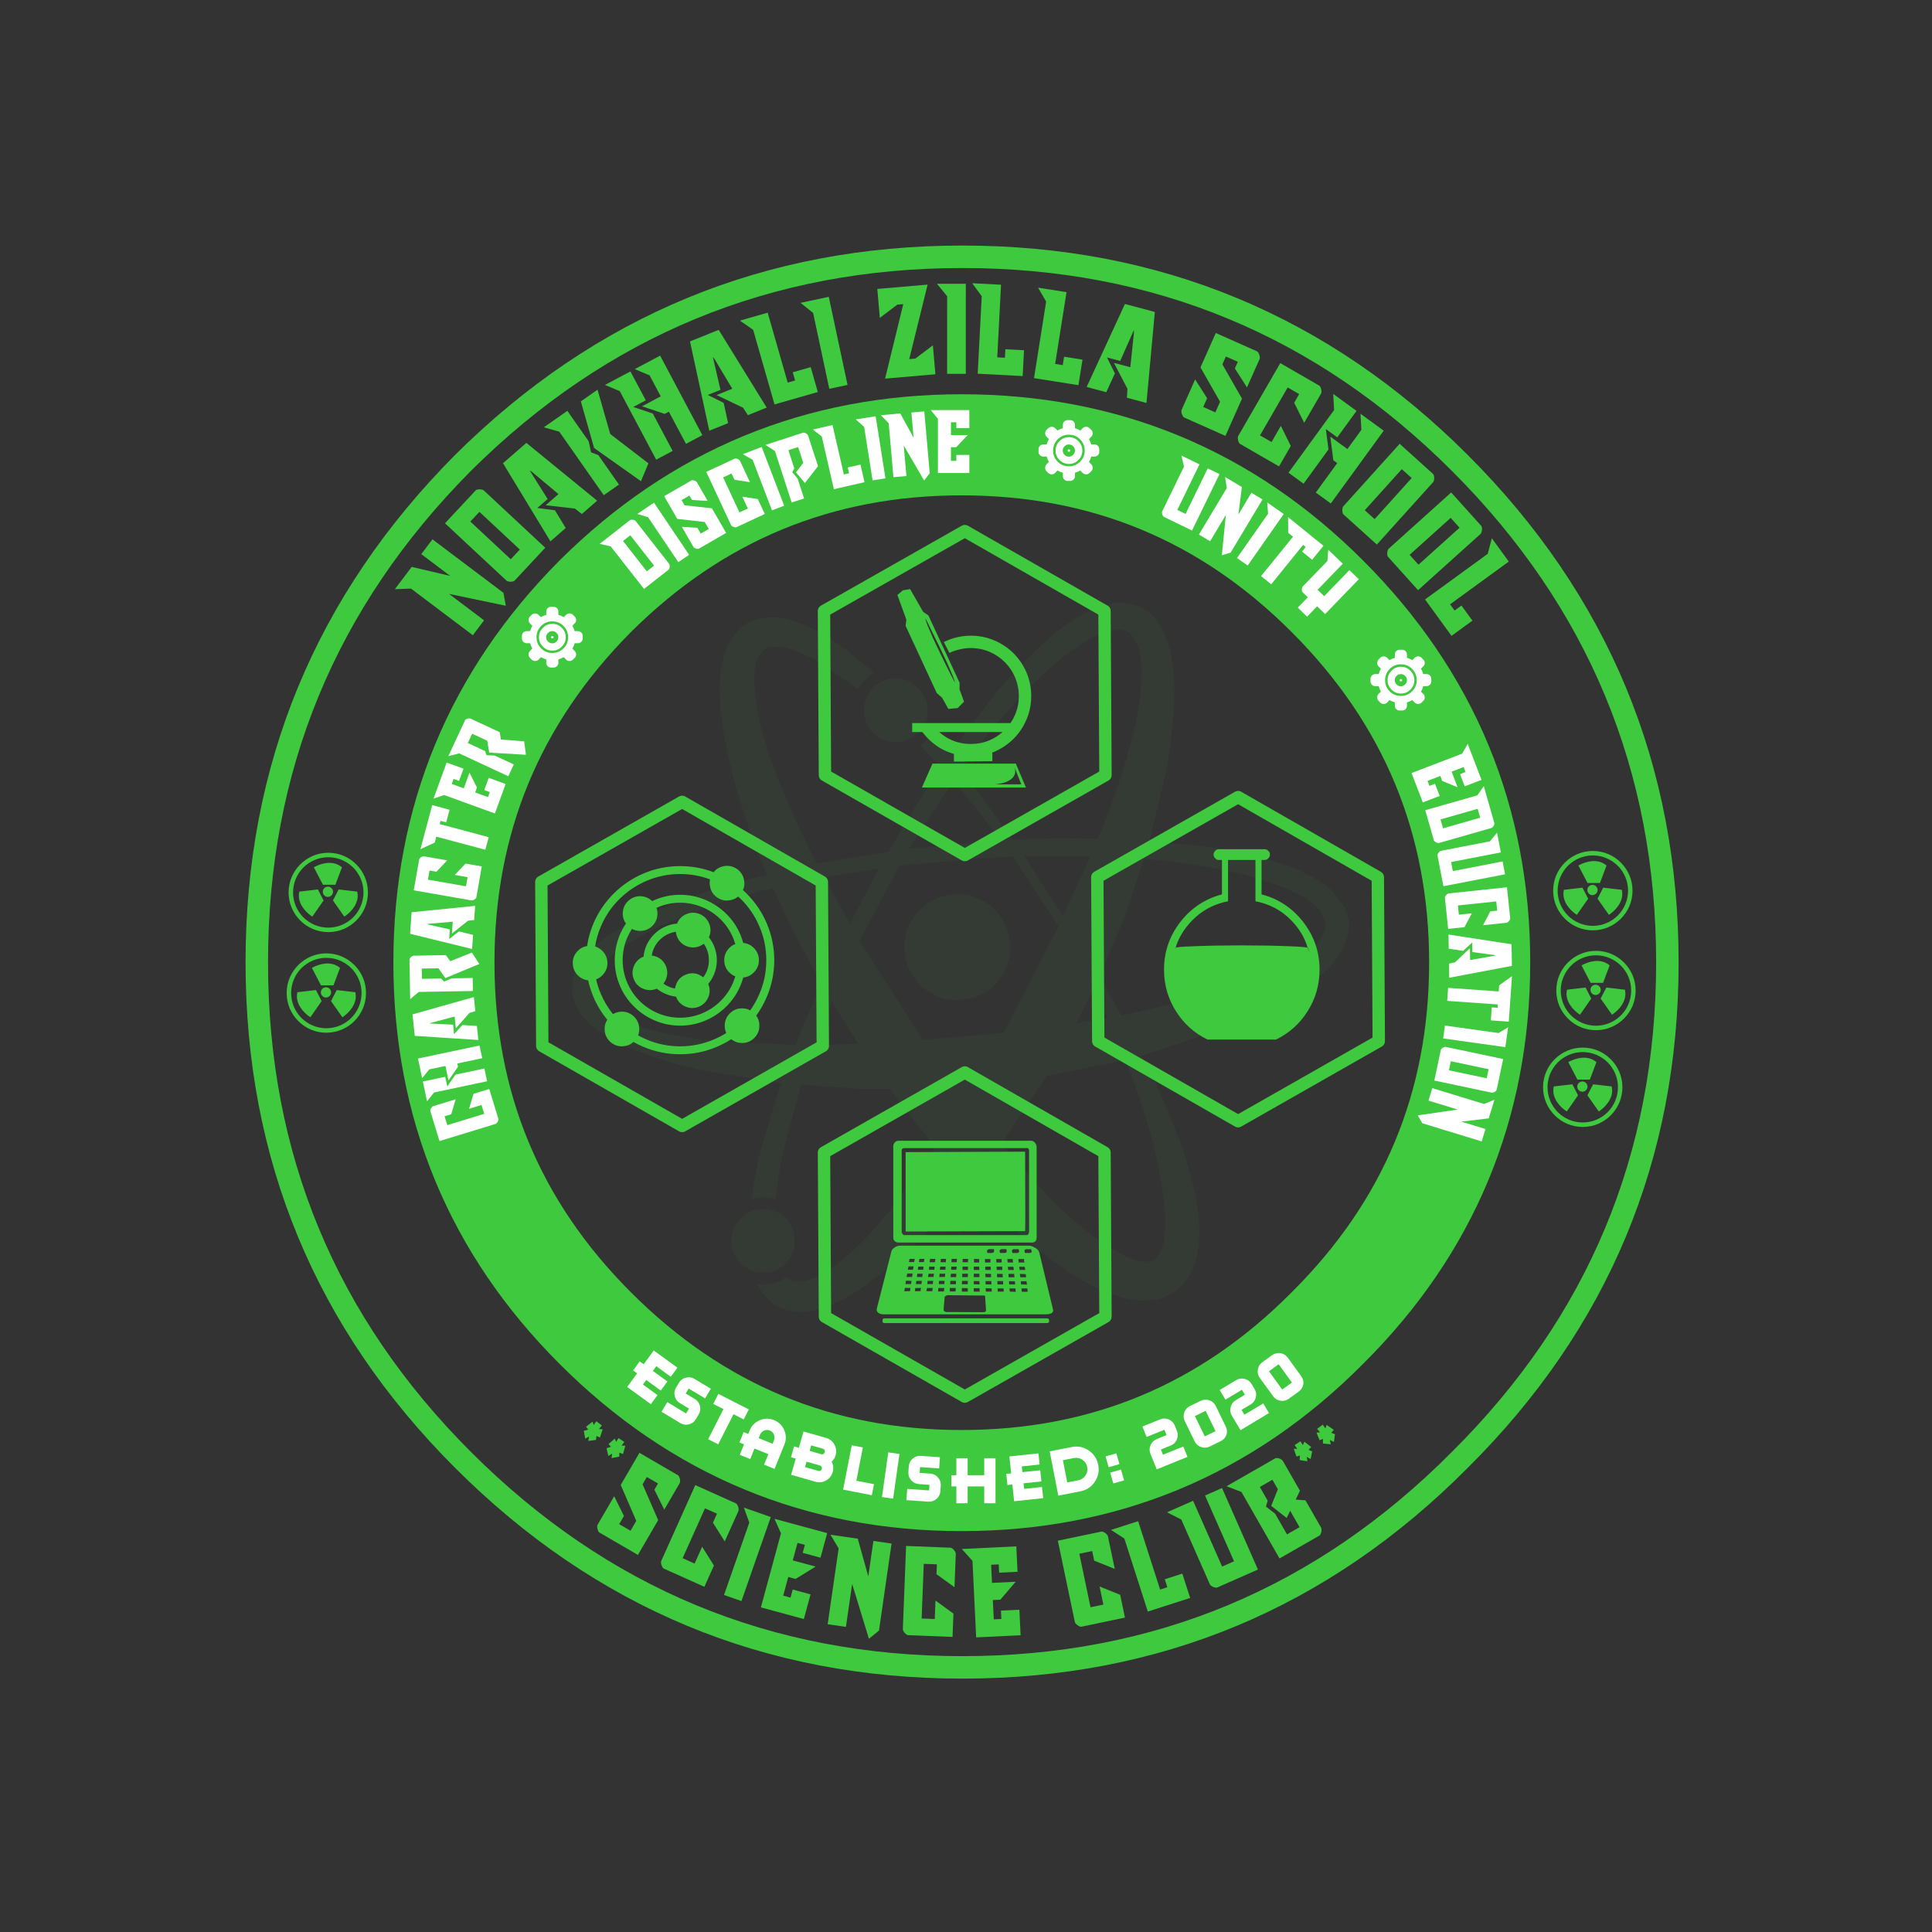 <?xml version="1.0" encoding="UTF-8" standalone="no"?>
<svg
   xmlns:dc="http://purl.org/dc/elements/1.1/"
   xmlns:cc="http://creativecommons.org/ns#"
   xmlns:rdf="http://www.w3.org/1999/02/22-rdf-syntax-ns#"
   xmlns:svg="http://www.w3.org/2000/svg"
   xmlns="http://www.w3.org/2000/svg"
   xmlns:sodipodi="http://sodipodi.sourceforge.net/DTD/sodipodi-0.dtd"
   xmlns:inkscape="http://www.inkscape.org/namespaces/inkscape"
   version="1.1"
   id="Layer_1"
   width="650px"
   height="650px"
   xml:space="preserve"
   sodipodi:docname="blue logo.svg"
   inkscape:version="0.92.4 (5da689c313, 2019-01-14)"
   inkscape:export-filename="C:\Users\Mahmudul Hasan\Pictures\blue logo 400dpi.png"
   inkscape:export-xdpi="400"
   inkscape:export-ydpi="400"><rect width="100%" height="100%" fill="#333333" stroke="none"/><defs
   id="defs5388" /><sodipodi:namedview
   pagecolor="#ffffff"
   bordercolor="#666666"
   borderopacity="1"
   objecttolerance="10"
   gridtolerance="10"
   guidetolerance="10"
   inkscape:pageopacity="0"
   inkscape:pageshadow="2"
   inkscape:window-width="1366"
   inkscape:window-height="715"
   id="namedview5386"
   showgrid="false"
   inkscape:zoom="0.43703423"
   inkscape:cx="-393.24722"
   inkscape:cy="120.65835"
   inkscape:window-x="-8"
   inkscape:window-y="-8"
   inkscape:window-maximized="1"
   inkscape:current-layer="Layer_1" />
<g
   id="PathID_1"
   transform="matrix(3.418, 0, 0, 3.418, 323.5, 323.8)"
   opacity="1">
<path
   style="fill:#010203;fill-opacity:0"
   d="M36 -36.1Q51 -21.1 51 0Q51 21.1 36 36Q21.1 51 0 51Q-21.1 51 -36.1 36Q-51 21.1 -51 0Q-51 -21.1 -36.1 -36.1Q-21.1 -51 0 -51Q21.1 -51 36 -36.1"
   id="path4955" />
</g>
<g
   id="PathID_2"
   transform="matrix(3.418,0,0,3.418,323.5,323.8)"
   style="opacity:1;stroke:#008aff;stroke-width:9.951;stroke-miterlimit:4;stroke-dasharray:none;stroke-opacity:1">
<path
   style="fill:none;stroke:#3FC93F;stroke-width:9.951;stroke-linecap:round;stroke-linejoin:round;stroke-miterlimit:4;stroke-dasharray:none;stroke-opacity:1"
   d="M 36,-36.05 Q 51,-21.05 51,0 51,21.1 36,36 21.1,51 0,51 -21.05,51 -36.05,36 -50.95,21.1 -50.95,0 q 0,-21.05 14.9,-36.05 15,-14.9 36.05,-14.9 21.1,0 36,14.9 z"
   id="path4958"
   inkscape:connector-curvature="0" />
</g>
<g
   id="PathID_3"
   transform="matrix(3.783,0,0,3.783,192.5,202.9)"
   style="opacity:0.05;fill:#008aff;fill-opacity:1">
<path
   style="fill:#3FC93F;fill-opacity:1"
   d="m 53.55,7.75 q 0,3.1 -0.7,7.1 l -1.5,6.3 5.45,0.55 q 4.35,0.7 7.2,1.8 2.4,0.95 3.65,2.15 l 1.1,1.45 0.35,1.25 q 0.1,3.1 -4,5.9 -2.65,1.75 -6.7,3.45 l -7.7,2.55 q 1.6,3.15 2.9,6.45 1.5,3.75 2.05,7.25 0.4,3.45 -0.5,5.4 l -0.25,0.5 -0.85,1 -0.5,0.45 -0.15,0.05 -0.7,0.35 -0.55,0.2 -1.05,0.15 q -2.25,0.05 -5.35,-1.6 -2.8,-1.55 -6.15,-4.5 l -4.3,-4.2 -3.95,4.4 q -3.1,3.1 -5.8,4.9 -3.5,2.3 -5.95,1.95 -2.1,-0.35 -3.15,-2.45 1.5,0.15 2.65,-0.6 l 0.05,0.05 0.55,0.3 h 0.7 q 1.4,-0.1 3.4,-1.7 2.3,-1.8 4.75,-4.95 L 32.3,48.4 28.2,43.2 h -2.6 l -5.25,-0.35 -1.6,6 Q 18.35,50.75 18.1,53 L 17,52.85 15.95,53 q 0.3,-2.25 0.9,-4.6 l 1.3,-4.35 0.45,-1.35 -6.45,-1.05 Q 8.35,40.9 5.45,39.7 3.7,39 2.2,37.95 0.25,36.5 0,34.65 v -0.2 L 0.1,33.4 Q 0.45,31.05 4.6,28.75 7.1,27.35 10.95,26 13.8,25 17.3,24.15 15.75,20.35 14.6,16.55 13.5,12.4 13.2,9.55 13,7.35 13.25,5.75 14,1.65 17.2,1.3 21,0.9 26.8,6.2 25.9,6.75 25.4,7.65 L 22.05,5.3 Q 19.4,3.8 17.9,3.9 L 17.45,3.95 17.3,4 q -0.9,0.45 -1.1,2.15 -0.05,1.25 0.2,3 0.5,2.9 1.8,6.2 1.5,3.85 3.55,7.8 l 6.4,-1.05 2.25,-3.8 2.4,-3.7 -1.8,-1.9 1,-1.05 1.55,1.85 q 1.9,-2.75 4.6,-6.05 2.75,-3.1 4.95,-4.9 1.7,-1.3 3.15,-2 l 2,-0.55 q 2.8,-0.25 4.15,2.2 1.1,2 1.15,5.55 M 49.8,2.9 49.75,2.8 49.45,2.6 Q 48.05,1.65 44.4,4.25 42.1,5.9 39.55,8.7 q -2.6,2.85 -4.95,6.1 l 4.6,6.25 q 3.3,-0.2 7.55,-0.1 1.45,-3.45 2.5,-6.95 l 0.85,-3.15 q 1.1,-5.5 0,-7.5 L 49.8,2.9 m -2.9,30.3 1.95,3.5 8.5,-2 Q 61,33.65 63.75,32.15 67,30.35 67,28.5 L 66.65,27.55 Q 65.8,26.3 63.25,25.3 58.85,23.45 50.85,22.75 l -1.7,5.15 -2.25,5.3 m -0.55,1.15 -1.5,3 2.75,-0.45 -1.25,-2.55 m -4.15,7.7 -4.05,6.05 4.3,4.8 q 2.95,2.9 5.2,4.3 2.25,1.45 3.35,1.35 h 0.5 l 0.35,-0.2 0.25,-0.25 0.1,-0.2 q 0.65,-0.95 0.5,-3.7 -0.15,-2.85 -1.2,-6.8 -0.95,-3.4 -2.3,-6.75 l -7,1.4 M 46.1,22.5 h -5.9 l 3.45,5.35 2.45,-5.35 M 31.6,9.55 q 0,1.15 -0.85,2 -0.85,0.8 -2,0.8 -1.15,0 -2,-0.8 -0.8,-0.85 -0.8,-2 0,-1.15 0.8,-2 0.85,-0.85 2,-0.85 1.15,0 2,0.85 0.85,0.85 0.85,2 m -9.2,14.85 2.3,4.1 2.6,-4.9 -4.9,0.8 m 11.5,-8.6 -3.95,6.05 8.2,-0.75 -1.8,-2.35 -2.45,-2.95 m 2.4,6.9 -7.2,0.65 -3.45,6.5 -0.1,0.2 5.65,8.8 7.2,-0.65 4.85,-9.45 -4.05,-6.2 -2.9,0.15 M 11.4,27.25 8.3,28.5 q -1.7,0.8 -2.95,1.55 -3.65,2.2 -3.65,4.35 0.3,1.1 1.6,2 1,0.65 2.85,1.3 2.6,0.8 6.45,1.25 l 7.25,0.35 2.3,-5.45 -2.5,-4.7 -1.8,-3.8 q -4,1 -6.45,1.9 m 26.2,0.05 q 1.35,1.35 1.35,3.3 0,1.95 -1.35,3.35 -1.4,1.35 -3.35,1.35 -1.95,0 -3.3,-1.35 -1.4,-1.4 -1.4,-3.35 0,-1.95 1.4,-3.3 1.35,-1.4 3.3,-1.4 1.95,0 3.35,1.4 M 25.45,39.2 23.1,35.45 21.6,39.3 25.45,39.2 M 19,54.7 q 0.8,0.85 0.8,2 0,1.15 -0.8,2 -0.85,0.85 -2,0.85 -1.2,0 -2,-0.85 -0.85,-0.85 -0.85,-2 0,-1.15 0.85,-2 0.8,-0.8 2,-0.8 1.15,0 2,0.8"
   id="path4961"
   inkscape:connector-curvature="0" />
</g>
<g
   id="PathID_4"
   transform="matrix(3.783, 0, 0, 3.783, 192.5, 202.9)"
   opacity="1">
</g>
<g
   id="PathID_5"
   transform="matrix(3.711, 0, 0, 3.711, 323.95, 324.35)"
   opacity="1">
<path
   style="fill:#010203;fill-opacity:0"
   d="M36 -36.1Q51 -21.1 51 0Q51 21.1 36 36Q21.1 51 0 51Q-21.1 51 -36.1 36Q-51 21.1 -51 0Q-51 -21.1 -36.1 -36.1Q-21.1 -51 0 -51Q21.1 -51 36 -36.1"
   id="path4965" />
</g>

<g
   id="PathID_7"
   transform="matrix(4.655, 0, 0, 4.655, 323.8, 323.8)"
   opacity="1">
<path
   style="fill:#010203;fill-opacity:0"
   d="M36 -36.1Q51 -21.1 51 0Q51 21.1 36 36Q21.1 51 0 51Q-21.1 51 -36.1 36Q-51 21.1 -51 0Q-51 -21.1 -36.1 -36.1Q-21.1 -51 0 -51Q21.1 -51 36 -36.1"
   id="path4971" />
</g>
<g
   id="PathID_8"
   transform="matrix(4.655,0,0,4.655,323.8,323.8)"
   style="opacity:1;stroke:#008aff;stroke-width:1.624;stroke-miterlimit:4;stroke-dasharray:none;stroke-opacity:1">
<path
   style="fill:none;stroke:#3FC93F;stroke-width:1.624;stroke-linecap:round;stroke-linejoin:round;stroke-miterlimit:4;stroke-dasharray:none;stroke-opacity:1"
   d="m 35.95,-36.1 q 15,15 15,36.1 0,21.05 -15,35.95 -14.9,15 -35.95,15 -21.1,0 -36.1,-15 Q -51,21.05 -51,0 -51,-21.1 -36.1,-36.1 -21.1,-51 0,-51 q 21.05,0 35.95,14.9 z"
   id="path4974"
   inkscape:connector-curvature="0" />
</g>
<g
   id="PathID_9"
   transform="matrix(0.529,0.402,-0.402,0.529,181.65,497.75)"
   style="opacity:1;fill:#3FC93F;fill-opacity:1">
<path
   style="fill:#3FC93F;fill-opacity:1"
   d="m 6.7,-32.4 -0.95,2.05 -2.95,-2.7 1.4,-1.85 -1.75,-0.5 1.05,-4.05 1.5,1 -0.1,-2.3 h 3.55 l -0.1,2.3 1.6,-1 1.4,4.15 -1.9,0.45 1.05,1.7 -2.8,2.8 -1,-2.05"
   id="path4977"
   inkscape:connector-curvature="0" />
</g>
<g
   id="PathID_10"
   transform="matrix(0.529, 0.402, -0.402, 0.529, 181.65, 497.75)"
   opacity="1">
</g>
<g
   id="PathID_11"
   transform="matrix(0.549,0.373,-0.373,0.549,190.2,504.35)"
   style="opacity:1;fill:#3FC93F;fill-opacity:1">
<path
   style="fill:#3FC93F;fill-opacity:1"
   d="m 6.7,-32.4 -0.95,2.05 -2.95,-2.7 1.4,-1.85 -1.75,-0.5 1.05,-4.05 1.5,1 -0.1,-2.3 h 3.55 l -0.1,2.3 1.6,-1 1.4,4.15 -1.9,0.45 1.05,1.7 -2.8,2.8 -1,-2.05"
   id="path4981"
   inkscape:connector-curvature="0" />
</g>
<g
   id="PathID_12"
   transform="matrix(0.549, 0.373, -0.373, 0.549, 190.2, 504.35)"
   opacity="1">
</g>
<g
   id="PathID_13"
   transform="matrix(0.574,0.334,-0.334,0.574,199.9,511)"
   style="opacity:1;fill:#3FC93F;fill-opacity:1">
<path
   style="fill:#3FC93F;fill-opacity:1"
   d="m 5.75,4.65 q -0.4,0 -0.9,-0.35 L 3.95,3.5 Q 3.55,3.05 3.25,2.5 3,2 3,1.65 V -15 l 9.3,6.15 v 4.8 h 6.65 v -5.8 L 3,-21.6 v -18.85 h 22.6 q 0.4,0 0.85,0.35 0.5,0.3 0.9,0.75 0.45,0.45 0.7,1 0.3,0.5 0.3,0.85 v 15.6 l -9.4,-6.2 v -3.65 H 12.4 v 4.3 l 15.95,11.7 V 4.65 H 5.75"
   id="path4985"
   inkscape:connector-curvature="0" />
</g>
<g
   id="PathID_14"
   transform="matrix(0.574, 0.334, -0.334, 0.574, 199.9, 511)"
   opacity="1">
</g>
<g
   id="PathID_15"
   transform="matrix(0.606,0.272,-0.272,0.606,221.1,523.35)"
   style="opacity:1;fill:#3FC93F;fill-opacity:1">
<path
   style="fill:#3FC93F;fill-opacity:1"
   d="m 25.5,-40.45 q 0.45,0 0.9,0.35 0.5,0.3 0.9,0.75 0.45,0.45 0.7,1 0.3,0.5 0.3,0.85 v 16.95 l -9.35,-6.2 v -5 H 12.3 v 27.7 h 6.65 v -9.35 l 9.35,6.25 V 4.65 H 5.75 q -0.4,0 -0.9,-0.35 L 3.95,3.5 Q 3.55,3.05 3.25,2.5 3,2 3,1.65 v -42.1 h 22.5"
   id="path4989"
   inkscape:connector-curvature="0" />
</g>
<g
   id="PathID_16"
   transform="matrix(0.606, 0.272, -0.272, 0.606, 221.1, 523.35)"
   opacity="1">
</g>
<g
   id="PathID_17"
   transform="matrix(0.627,0.219,-0.219,0.627,242.6,533)"
   style="opacity:1;fill:#3FC93F;fill-opacity:1">
<path
   style="fill:#3FC93F;fill-opacity:1"
   d="M 12.55,-40.45 V 4.65 H 3.2 V -34.2 l -5.1,-6.25 h 14.45"
   id="path4993"
   inkscape:connector-curvature="0" />
</g>
<g
   id="PathID_18"
   transform="matrix(0.627, 0.219, -0.219, 0.627, 242.6, 533)"
   opacity="1">
</g>
<g
   id="PathID_19"
   transform="matrix(0.641,0.174,-0.174,0.641,254.75,537.25)"
   style="opacity:1;fill:#3FC93F;fill-opacity:1">
<path
   style="fill:#3FC93F;fill-opacity:1"
   d="M 25.75,-27.55 H 16.4 v -4.2 h -3.85 v 9.2 h 12 l -8.2,8.7 h -3.8 v 9.8 H 16.4 V -8.3 h 9.35 V 4.65 H 3.2 V -34.2 l -5.1,-6.25 h 27.65 v 12.9"
   id="path4997"
   inkscape:connector-curvature="0" />
</g>
<g
   id="PathID_20"
   transform="matrix(0.641, 0.174, -0.174, 0.641, 254.75, 537.25)"
   opacity="1">
</g>
<g
   id="PathID_21"
   transform="matrix(0.657,0.095,-0.095,0.657,276.8,543.1)"
   style="opacity:1;fill:#3FC93F;fill-opacity:1">
<path
   style="fill:#3FC93F;fill-opacity:1"
   d="M 12.55,4.65 H 3.2 V -34.2 l -5.1,-6.25 h 14 l 8,18.15 v -18.15 h 9.3 V 4.1 l -4.45,4.85 -12.4,-26.3 v 22"
   id="path5001"
   inkscape:connector-curvature="0" />
</g>
<g
   id="PathID_22"
   transform="matrix(0.657, 0.095, -0.095, 0.657, 276.8, 543.1)"
   opacity="1">
</g>
<g
   id="PathID_23"
   transform="matrix(0.664,0.026,-0.026,0.664,301.8,546.9)"
   style="opacity:1;fill:#3FC93F;fill-opacity:1">
<path
   style="fill:#3FC93F;fill-opacity:1"
   d="m 25.5,-40.45 q 0.45,0 0.9,0.35 0.5,0.3 0.9,0.75 0.45,0.45 0.7,1 0.3,0.5 0.3,0.85 v 16.95 l -9.35,-6.2 v -5 H 12.3 v 27.7 h 6.65 v -9.35 l 9.35,6.25 V 4.65 H 5.75 q -0.4,0 -0.9,-0.35 L 3.95,3.5 Q 3.55,3.05 3.25,2.5 3,2 3,1.65 v -42.1 h 22.5"
   id="path5005"
   inkscape:connector-curvature="0" />
</g>
<g
   id="PathID_24"
   transform="matrix(0.664, 0.026, -0.026, 0.664, 301.8, 546.9)"
   opacity="1">
</g>
<g
   id="PathID_25"
   transform="matrix(0.663,-0.032,0.032,0.663,326.15,547.9)"
   style="opacity:1;fill:#3FC93F;fill-opacity:1">
<path
   style="fill:#3FC93F;fill-opacity:1"
   d="M 25.75,-27.55 H 16.4 v -4.2 h -3.85 v 9.2 h 12 l -8.2,8.7 h -3.8 v 9.8 H 16.4 V -8.3 h 9.35 V 4.65 H 3.2 V -34.2 l -5.1,-6.25 h 27.65 v 12.9"
   id="path5009"
   inkscape:connector-curvature="0" />
</g>
<g
   id="PathID_26"
   transform="matrix(0.663, -0.032, 0.032, 0.663, 326.15, 547.9)"
   opacity="1">
</g>
<g
   id="PathID_27"
   transform="matrix(0.65,-0.136,0.136,0.65,359.45,545.05)"
   style="opacity:1;fill:#3FC93F;fill-opacity:1">
<path
   style="fill:#3FC93F;fill-opacity:1"
   d="m 25.5,-40.45 q 0.45,0 0.9,0.35 0.5,0.3 0.9,0.75 0.45,0.45 0.7,1 0.3,0.5 0.3,0.85 v 16.95 l -9.35,-6.2 v -5 H 12.3 v 27.7 h 6.65 v -9.35 l 9.35,6.25 V 4.65 H 5.75 q -0.4,0 -0.9,-0.35 L 3.95,3.5 Q 3.55,3.05 3.25,2.5 3,2 3,1.65 v -42.1 h 22.5"
   id="path5013"
   inkscape:connector-curvature="0" />
</g>
<g
   id="PathID_28"
   transform="matrix(0.65, -0.136, 0.136, 0.65, 359.45, 545.05)"
   opacity="1">
</g>
<g
   id="PathID_29"
   transform="matrix(0.632,-0.203,0.203,0.632,383.2,539.9)"
   style="opacity:1;fill:#3FC93F;fill-opacity:1">
<path
   style="fill:#3FC93F;fill-opacity:1"
   d="m 12.55,-40.45 v 36.4 H 16.4 V -8.3 h 9.35 V 4.65 H 3.2 V -34.2 l -5.1,-6.25 h 14.45"
   id="path5017"
   inkscape:connector-curvature="0" />
</g>
<g
   id="PathID_30"
   transform="matrix(0.632, -0.203, 0.203, 0.632, 383.2, 539.9)"
   opacity="1">
</g>
<g
   id="PathID_31"
   transform="matrix(0.608,-0.268,0.268,0.608,404.8,532.8)"
   style="opacity:1;fill:#3FC93F;fill-opacity:1">
<path
   style="fill:#3FC93F;fill-opacity:1"
   d="m 12.25,-40.45 v 36.4 h 6.6 v -36.4 h 9.4 V 4.65 H 5.7 Q 5.3,4.65 4.8,4.3 L 3.9,3.5 Q 3.5,3.05 3.2,2.5 2.95,2 2.95,1.65 V -34.2 l -5.15,-6.25 h 14.45"
   id="path5021"
   inkscape:connector-curvature="0" />
</g>
<g
   id="PathID_32"
   transform="matrix(0.608, -0.268, 0.268, 0.608, 404.8, 532.8)"
   opacity="1">
</g>
<g
   id="PathID_33"
   transform="matrix(0.576,-0.33,0.33,0.576,427.1,522.7)"
   style="opacity:1;fill:#3FC93F;fill-opacity:1">
<path
   style="fill:#3FC93F;fill-opacity:1"
   d="M 3.2,4.65 V -34.2 l -5.1,-6.25 h 28.4 q 0.4,0 0.9,0.35 0.5,0.3 0.9,0.75 0.4,0.45 0.65,1 0.3,0.5 0.3,0.85 V -20 l -4.1,2.85 4.1,2.8 v 16 q 0,0.35 -0.3,0.85 -0.25,0.55 -0.65,1 -0.4,0.45 -0.9,0.8 -0.5,0.35 -0.9,0.35 H 3.2 m 16.7,-36.4 h -7.35 v 8.05 l -2.25,2.1 2.25,5.5 v 12.05 h 7.35 v -9.55 l -3.35,2.25 -3.75,-9.2 7.1,-5.65 v -5.55"
   id="path5025"
   inkscape:connector-curvature="0" />
</g>
<g
   id="PathID_34"
   transform="matrix(0.576, -0.33, 0.33, 0.576, 427.1, 522.7)"
   opacity="1">
</g>
<g
   id="PathID_35"
   transform="matrix(0.552,-0.369,0.369,0.552,447.9,510.5)"
   style="opacity:1;fill:#3FC93F;fill-opacity:1">
<path
   style="fill:#3FC93F;fill-opacity:1"
   d="m 6.7,-32.4 -0.95,2.05 -2.95,-2.7 1.4,-1.85 -1.75,-0.5 1.05,-4.05 1.5,1 -0.1,-2.3 h 3.55 l -0.1,2.3 1.6,-1 1.4,4.15 -1.9,0.45 1.05,1.7 -2.8,2.8 -1,-2.05"
   id="path5029"
   inkscape:connector-curvature="0" />
</g>
<g
   id="PathID_36"
   transform="matrix(0.552, -0.369, 0.369, 0.552, 447.9, 510.5)"
   opacity="1">
</g>
<g
   id="PathID_37"
   transform="matrix(0.532,-0.398,0.398,0.532,456.75,504.35)"
   style="opacity:1;fill:#3FC93F;fill-opacity:1">
<path
   style="fill:#3FC93F;fill-opacity:1"
   d="m 6.7,-32.4 -0.95,2.05 -2.95,-2.7 1.4,-1.85 -1.75,-0.5 1.05,-4.05 1.5,1 -0.1,-2.3 h 3.55 l -0.1,2.3 1.6,-1 1.4,4.15 -1.9,0.45 1.05,1.7 -2.8,2.8 -1,-2.05"
   id="path5033"
   inkscape:connector-curvature="0" />
</g>
<g
   id="PathID_38"
   transform="matrix(0.532, -0.398, 0.398, 0.532, 456.75, 504.35)"
   opacity="1">
</g>
<g
   id="PathID_39"
   transform="matrix(0.3,0.218,-0.218,0.3,208.9,465.1)"
   style="opacity:1;fill:#ffffff">
<path
   style="fill:#ffffff;fill-opacity:1"
   d="M 33.6,0 H 7.05 v -15.3 h -4.5 v -10.2 h 4.5 V -40.95 H 33.6 v 10.2 H 17.3 v 5.25 h 16.3 v 10.2 H 17.3 v 5.1 H 33.6 V 0"
   id="path5037"
   inkscape:connector-curvature="0" />
</g>
<g
   id="PathID_40"
   transform="matrix(0.3, 0.218, -0.218, 0.3, 208.9, 465.1)"
   opacity="1">
</g>
<g
   id="PathID_41"
   transform="matrix(0.318,0.191,-0.191,0.318,221.35,474.25)"
   style="opacity:1;fill:#ffffff">
<path
   style="fill:#ffffff;fill-opacity:1"
   d="m 31.4,-40.95 v 10.2 H 14.05 v 5.25 h 9.65 q 4.25,0 7.25,3 3,3 3,7.2 v 5.1 q 0,4.2 -3,7.2 -3,3 -7.25,3 H 3.8 v -10.2 h 19.9 v -5.1 h -9.65 q -4.2,0 -7.2,-3 -3.05,-2.95 -3.05,-7.2 v -5.25 q 0,-4.2 3.05,-7.2 3,-3 7.2,-3 H 31.4"
   id="path5041"
   inkscape:connector-curvature="0" />
</g>
<g
   id="PathID_42"
   transform="matrix(0.318, 0.191, -0.191, 0.318, 221.35, 474.25)"
   opacity="1">
</g>
<g
   id="PathID_43"
   transform="matrix(0.33,0.168,-0.168,0.33,234.4,482.25)"
   style="opacity:1;fill:#ffffff">
<path
   style="fill:#ffffff;fill-opacity:1"
   d="M 21.9,0 H 11.65 V -30.7 H 1.25 V -40.9 H 32.3 v 10.2 H 21.9 V 0"
   id="path5045"
   inkscape:connector-curvature="0" />
</g>
<g
   id="PathID_44"
   transform="matrix(0.33, 0.168, -0.168, 0.33, 234.4, 482.25)"
   opacity="1">
</g>
<g
   id="PathID_45"
   transform="matrix(0.343,0.139,-0.139,0.343,246.9,488.65)"
   style="opacity:1;fill:#ffffff">
<path
   style="fill:#ffffff;fill-opacity:1"
   d="m 16.05,-23.9 v 3.4 h 13.6 v -3.4 q 0,-2.8 -2,-4.8 -2,-2.05 -4.8,-2.05 -2.9,0 -4.85,2.05 -1.95,2 -1.95,4.8 m 0,23.9 H 5.8 V -10.3 H 1.3 v -10.2 h 4.5 v -3.4 q 0,-7.05 5,-12.05 4.95,-5 12.05,-5 7,0 12,5 5.05,5 5.05,12.05 V 0 H 29.65 V -10.3 H 16.05 V 0"
   id="path5049"
   inkscape:connector-curvature="0" />
</g>
<g
   id="PathID_46"
   transform="matrix(0.343, 0.139, -0.139, 0.343, 246.9, 488.65)"
   opacity="1">
</g>
<g
   id="PathID_47"
   transform="matrix(0.356,0.102,-0.102,0.356,263.65,495.45)"
   style="opacity:1;fill:#ffffff">
<path
   style="fill:#ffffff;fill-opacity:1"
   d="m 17.25,-30.7 v 5.2 H 28.7 q 0.9,0 1.5,-0.85 0.65,-0.8 0.65,-1.8 0,-1.05 -0.75,-1.8 -0.75,-0.75 -1.85,-0.75 h -11 m 15.2,17.9 q 0,-1.05 -0.75,-1.75 Q 31,-15.3 29.9,-15.3 H 17.25 v 5.1 H 29.9 q 1.1,0 1.8,-0.75 0.75,-0.75 0.75,-1.85 M 7.05,0 v -15.3 h -4.5 v -10.2 h 4.5 v -15.4 l 21.2,-0.05 q 5.35,0 9.05,3.75 3.75,3.75 3.75,9.05 0,3.6 -1.85,6.65 3.5,3.65 3.5,8.7 0,5.35 -3.75,9.1 -3.7,3.7 -9,3.7 H 7.05"
   id="path5053"
   inkscape:connector-curvature="0" />
</g>
<g
   id="PathID_48"
   transform="matrix(0.356, 0.102, -0.102, 0.356, 263.65, 495.45)"
   opacity="1">
</g>
<g
   id="PathID_49"
   transform="matrix(0.364,0.071,-0.071,0.364,281.8,500.8)"
   style="opacity:1;fill:#ffffff">
<path
   style="fill:#ffffff;fill-opacity:1"
   d="M 31.65,0 H 5.1 v -40.95 h 10.25 v 30.75 h 16.3 V 0"
   id="path5057"
   inkscape:connector-curvature="0" />
</g>
<g
   id="PathID_50"
   transform="matrix(0.364, 0.071, -0.071, 0.364, 281.8, 500.8)"
   opacity="1">
</g>
<g
   id="PathID_51"
   transform="matrix(0.367,0.052,-0.052,0.367,294.85,503.4)"
   style="opacity:1;fill:#ffffff">
<path
   style="fill:#ffffff;fill-opacity:1"
   d="M 5.1,0 V -40.95 H 15.35 V 0 H 5.1"
   id="path5061"
   inkscape:connector-curvature="0" />
</g>
<g
   id="PathID_52"
   transform="matrix(0.367, 0.052, -0.052, 0.367, 294.85, 503.4)"
   opacity="1">
</g>
<g
   id="PathID_53"
   transform="matrix(0.37,0.026,-0.026,0.37,303.55,504.6)"
   style="opacity:1;fill:#ffffff">
<path
   style="fill:#ffffff;fill-opacity:1"
   d="m 31.4,-40.95 v 10.2 H 14.05 v 5.25 h 9.65 q 4.25,0 7.25,3 3,3 3,7.2 v 5.1 q 0,4.2 -3,7.2 -3,3 -7.25,3 H 3.8 v -10.2 h 19.9 v -5.1 h -9.65 q -4.2,0 -7.2,-3 -3.05,-2.95 -3.05,-7.2 v -5.25 q 0,-4.2 3.05,-7.2 3,-3 7.2,-3 H 31.4"
   id="path5065"
   inkscape:connector-curvature="0" />
</g>
<g
   id="PathID_54"
   transform="matrix(0.37, 0.026, -0.026, 0.37, 303.55, 504.6)"
   opacity="1">
</g>
<g
   id="PathID_55"
   transform="matrix(0.37,0,0,0.37,319.15,505.75)"
   style="opacity:1;fill:#ffffff">
<path
   style="fill:#ffffff;fill-opacity:1"
   d="M 32.4,-25.5 V -40.95 H 42.65 V 0 H 32.4 V -15.3 H 17.3 V 0 H 7.05 v -15.3 h -4.5 v -10.2 h 4.5 V -40.95 H 17.3 v 15.45 h 15.1"
   id="path5069"
   inkscape:connector-curvature="0" />
</g>
<g
   id="PathID_56"
   transform="matrix(0.37, 0, 0, 0.37, 319.15, 505.75)"
   opacity="1">
</g>
<g
   id="PathID_57"
   transform="matrix(0.368,-0.039,0.039,0.368,338.6,505.35)"
   style="opacity:1;fill:#ffffff">
<path
   style="fill:#ffffff;fill-opacity:1"
   d="M 33.6,0 H 7.05 v -15.3 h -4.5 v -10.2 h 4.5 V -40.95 H 33.6 v 10.2 H 17.3 v 5.25 h 16.3 v 10.2 H 17.3 v 5.1 H 33.6 V 0"
   id="path5073"
   inkscape:connector-curvature="0" />
</g>
<g
   id="PathID_58"
   transform="matrix(0.368, -0.039, 0.039, 0.368, 338.6, 505.35)"
   opacity="1">
</g>
<g
   id="PathID_59"
   transform="matrix(0.364,-0.071,0.071,0.364,354.2,503.55)"
   style="opacity:1;fill:#ffffff">
<path
   style="fill:#ffffff;fill-opacity:1"
   d="M 15.35,-10.2 H 25.6 q 4.2,0 7.2,-3.05 3,-3 3,-7.25 0,-4.25 -3,-7.25 -2.95,-3 -7.2,-3 H 15.35 V -10.2 M 5.1,0 v -40.95 h 20.5 q 8.45,0 14.4,6 6,6 6,14.45 Q 46,-12 40,-6 34.05,0 25.6,0 H 5.1"
   id="path5077"
   inkscape:connector-curvature="0" />
</g>
<g
   id="PathID_60"
   transform="matrix(0.364, -0.071, 0.071, 0.364, 354.2, 503.55)"
   opacity="1">
</g>
<g
   id="PathID_61"
   transform="matrix(0.356,-0.102,0.102,0.356,373.65,499.35)"
   style="opacity:1;fill:#ffffff">
<path
   style="fill:#ffffff;fill-opacity:1"
   d="M 12.75,0 H 2.55 v -10.2 h 10.2 V 0 m 0,-15.35 H 2.55 v -10.2 h 10.2 v 10.2"
   id="path5081"
   inkscape:connector-curvature="0" />
</g>
<g
   id="PathID_62"
   transform="matrix(0.356, -0.102, 0.102, 0.356, 373.65, 499.35)"
   opacity="1">
</g>
<g
   id="PathID_63"
   transform="matrix(0.343,-0.139,0.139,0.343,388.3,494.7)"
   style="opacity:1;fill:#ffffff">
<path
   style="fill:#ffffff;fill-opacity:1"
   d="m 12.8,-15.3 v 5.1 H 32.7 V 0 H 2.55 v -15.3 q 0,-4.2 3.05,-7.2 3,-3 7.25,-3 h 2.45 4.6 2.6 v -5.25 H 5.1 v -10.2 h 17.4 q 4.2,0 7.2,3 3,3 3,7.2 v 5.25 q 0,4.2 -3,7.2 -2.95,3 -7.15,3 h -9.7 -0.05"
   id="path5085"
   inkscape:connector-curvature="0" />
</g>
<g
   id="PathID_64"
   transform="matrix(0.343, -0.139, 0.139, 0.343, 388.3, 494.7)"
   opacity="1">
</g>
<g
   id="PathID_65"
   transform="matrix(0.333,-0.162,0.162,0.333,402.3,488.95)"
   style="opacity:1;fill:#ffffff">
<path
   style="fill:#ffffff;fill-opacity:1"
   d="m 35.15,-10.25 q 0,4.85 -3.15,7.7 Q 29.2,0 24.95,0 H 14.1 q -4.25,0 -7.25,-3 -3,-3 -3,-7.25 v -20.5 q 0,-4.2 3,-7.2 2.95,-3 7.25,-3 l 10.85,0.05 q 4.2,0 7.2,2.95 3,3 3,7.2 v 20.5 m -10.2,-20.5 H 14.1 v 20.5 h 10.85 v -20.5"
   id="path5089"
   inkscape:connector-curvature="0" />
</g>
<g
   id="PathID_66"
   transform="matrix(0.333, -0.162, 0.162, 0.333, 402.3, 488.95)"
   opacity="1">
</g>
<g
   id="PathID_67"
   transform="matrix(0.318,-0.191,0.191,0.318,416.55,481.65)"
   style="opacity:1;fill:#ffffff">
<path
   style="fill:#ffffff;fill-opacity:1"
   d="m 12.8,-15.3 v 5.1 H 32.7 V 0 H 2.55 v -15.3 q 0,-4.2 3.05,-7.2 3,-3 7.25,-3 h 2.45 4.6 2.6 v -5.25 H 5.1 v -10.2 h 17.4 q 4.2,0 7.2,3 3,3 3,7.2 v 5.25 q 0,4.2 -3,7.2 -2.95,3 -7.15,3 h -9.7 -0.05"
   id="path5093"
   inkscape:connector-curvature="0" />
</g>
<g
   id="PathID_68"
   transform="matrix(0.318, -0.191, 0.191, 0.318, 416.55, 481.65)"
   opacity="1">
</g>
<g
   id="PathID_69"
   transform="matrix(0.3,-0.218,0.218,0.3,429.4,473.65)"
   style="opacity:1;fill:#ffffff">
<path
   style="fill:#ffffff;fill-opacity:1"
   d="m 35.15,-10.25 q 0,4.85 -3.15,7.7 Q 29.2,0 24.95,0 H 14.1 q -4.25,0 -7.25,-3 -3,-3 -3,-7.25 v -20.5 q 0,-4.2 3,-7.2 2.95,-3 7.25,-3 l 10.85,0.05 q 4.2,0 7.2,2.95 3,3 3,7.2 v 20.5 m -10.2,-20.5 H 14.1 v 20.5 h 10.85 v -20.5"
   id="path5097"
   inkscape:connector-curvature="0" />
</g>
<g
   id="PathID_70"
   transform="matrix(0.3, -0.218, 0.218, 0.3, 429.4, 473.65)"
   opacity="1">
</g>
<g
   id="PathID_71"
   transform="matrix(0.178,0,0,0.178,522.55,286.3)"
   style="opacity:1;fill:#008aff;fill-opacity:1">
<path
   style="fill:#3FC93F;fill-opacity:1"
   d="m 144.05,45.8 q 5.8,13.6 5.9,29.15 -0.1,15.65 -5.9,29.25 -5.8,13.5 -16.1,23.8 -10.3,10.3 -23.8,16.1 Q 90.55,149.9 74.9,150 59.35,149.9 45.8,144.1 32.2,138.3 22,128 11.7,117.7 5.85,104.2 0.05,90.6 -0.05,74.95 0.05,59.4 5.85,45.8 11.7,32.25 22,22 32.3,11.7 45.8,5.9 59.35,0.1 74.9,0 q 15.65,0.1 29.25,5.9 13.5,5.8 23.8,16.1 10.3,10.3 16.1,23.8 m -22,-17.9 Q 112.85,18.85 100.85,13.7 88.8,8.55 74.9,8.45 61.05,8.55 49.05,13.7 37.05,18.85 27.9,27.9 18.8,37.1 13.65,49.1 8.5,61.2 8.4,74.95 q 0.1,13.85 5.25,25.95 5.15,12 14.25,21.2 9.15,9.05 21.15,14.2 12.1,5.15 25.85,5.25 13.9,-0.1 25.95,-5.25 12,-5.15 21.2,-14.2 9.1,-9.2 14.25,-21.2 5.15,-12.1 5.25,-25.95 -0.1,-13.85 -5.25,-25.85 -5.15,-12 -14.25,-21.2 M 100.85,27.45 88.4,60.5 H 64.9 l -17.25,-33.05 3.4,-1.8 q 3.35,-1.65 9,-3.65 5.6,-1.85 12.55,-2.7 6.9,-0.75 14.2,0.95 7.35,1.7 14.05,7.2 M 81.1,80.55 q -2.7,2.75 -6.85,2.95 -4.1,-0.1 -6.8,-2.95 -2.75,-2.7 -2.85,-6.8 0.1,-4.15 2.85,-6.85 2.7,-2.7 6.8,-2.8 4.15,0.1 6.85,2.8 2.7,2.7 2.9,6.85 -0.1,4.1 -2.9,6.8 m 13.5,-11.2 35.15,4.1 q 1.75,8.55 -0.1,15.75 -1.9,7.3 -5.75,13.1 -3.9,5.8 -8.15,9.95 -4.3,4.1 -7.3,6.25 L 105.3,120.75 83.8,90.2 94.6,69.35 m -74.4,4.1 35.15,-4.1 10.75,20.85 -21.35,30.55 -3.2,-2.25 q -3,-2.15 -7.3,-6.25 Q 29.95,108.1 26.1,102.3 22.2,96.5 20.3,89.2 18.45,82 20.2,73.45"
   id="path5101"
   inkscape:connector-curvature="0" />
</g>
<g
   id="PathID_72"
   transform="matrix(0.178, 0, 0, 0.178, 522.55, 286.3)"
   opacity="1">
</g>
<g
   id="PathID_73"
   transform="matrix(0.178,0,0,0.178,97.1,286.9)"
   style="opacity:1;fill:#008aff;fill-opacity:1">
<path
   style="fill:#3FC93F;fill-opacity:1"
   d="m 144.05,45.8 q 5.8,13.6 5.9,29.15 -0.1,15.65 -5.9,29.25 -5.8,13.5 -16.1,23.8 -10.3,10.3 -23.8,16.1 Q 90.55,149.9 74.9,150 59.35,149.9 45.8,144.1 32.2,138.3 22,128 11.7,117.7 5.85,104.2 0.05,90.6 -0.05,74.95 0.05,59.4 5.85,45.8 11.7,32.25 22,22 32.3,11.7 45.8,5.9 59.35,0.1 74.9,0 q 15.65,0.1 29.25,5.9 13.5,5.8 23.8,16.1 10.3,10.3 16.1,23.8 m -22,-17.9 Q 112.85,18.85 100.85,13.7 88.8,8.55 74.9,8.45 61.05,8.55 49.05,13.7 37.05,18.85 27.9,27.9 18.8,37.1 13.65,49.1 8.5,61.2 8.4,74.95 q 0.1,13.85 5.25,25.95 5.15,12 14.25,21.2 9.15,9.05 21.15,14.2 12.1,5.15 25.85,5.25 13.9,-0.1 25.95,-5.25 12,-5.15 21.2,-14.2 9.1,-9.2 14.25,-21.2 5.15,-12.1 5.25,-25.95 -0.1,-13.85 -5.25,-25.85 -5.15,-12 -14.25,-21.2 M 100.85,27.45 88.4,60.5 H 64.9 l -17.25,-33.05 3.4,-1.8 q 3.35,-1.65 9,-3.65 5.6,-1.85 12.55,-2.7 6.9,-0.75 14.2,0.95 7.35,1.7 14.05,7.2 M 81.1,80.55 q -2.7,2.75 -6.85,2.95 -4.1,-0.1 -6.8,-2.95 -2.75,-2.7 -2.85,-6.8 0.1,-4.15 2.85,-6.85 2.7,-2.7 6.8,-2.8 4.15,0.1 6.85,2.8 2.7,2.7 2.9,6.85 -0.1,4.1 -2.9,6.8 m 13.5,-11.2 35.15,4.1 q 1.75,8.55 -0.1,15.75 -1.9,7.3 -5.75,13.1 -3.9,5.8 -8.15,9.95 -4.3,4.1 -7.3,6.25 L 105.3,120.75 83.8,90.2 94.6,69.35 m -74.4,4.1 35.15,-4.1 10.75,20.85 -21.35,30.55 -3.2,-2.25 q -3,-2.15 -7.3,-6.25 Q 29.95,108.1 26.1,102.3 22.2,96.5 20.3,89.2 18.45,82 20.2,73.45"
   id="path5105"
   inkscape:connector-curvature="0" />
</g>
<g
   id="PathID_74"
   transform="matrix(0.178, 0, 0, 0.178, 97.1, 286.9)"
   opacity="1">
</g>
<g
   id="PathID_75"
   transform="matrix(0.178,0,0,0.178,523.6,319.9)"
   style="opacity:1;fill:#008aff;fill-opacity:1">
<path
   style="fill:#3FC93F;fill-opacity:1"
   d="m 144.05,45.8 q 5.8,13.6 5.9,29.15 -0.1,15.65 -5.9,29.25 -5.8,13.5 -16.1,23.8 -10.3,10.3 -23.8,16.1 Q 90.55,149.9 74.9,150 59.35,149.9 45.8,144.1 32.2,138.3 22,128 11.7,117.7 5.85,104.2 0.05,90.6 -0.05,74.95 0.05,59.4 5.85,45.8 11.7,32.25 22,22 32.3,11.7 45.8,5.9 59.35,0.1 74.9,0 q 15.65,0.1 29.25,5.9 13.5,5.8 23.8,16.1 10.3,10.3 16.1,23.8 m -22,-17.9 Q 112.85,18.85 100.85,13.7 88.8,8.55 74.9,8.45 61.05,8.55 49.05,13.7 37.05,18.85 27.9,27.9 18.8,37.1 13.65,49.1 8.5,61.2 8.4,74.95 q 0.1,13.85 5.25,25.95 5.15,12 14.25,21.2 9.15,9.05 21.15,14.2 12.1,5.15 25.85,5.25 13.9,-0.1 25.95,-5.25 12,-5.15 21.2,-14.2 9.1,-9.2 14.25,-21.2 5.15,-12.1 5.25,-25.95 -0.1,-13.85 -5.25,-25.85 -5.15,-12 -14.25,-21.2 M 100.85,27.45 88.4,60.5 H 64.9 l -17.25,-33.05 3.4,-1.8 q 3.35,-1.65 9,-3.65 5.6,-1.85 12.55,-2.7 6.9,-0.75 14.2,0.95 7.35,1.7 14.05,7.2 M 81.1,80.55 q -2.7,2.75 -6.85,2.95 -4.1,-0.1 -6.8,-2.95 -2.75,-2.7 -2.85,-6.8 0.1,-4.15 2.85,-6.85 2.7,-2.7 6.8,-2.8 4.15,0.1 6.85,2.8 2.7,2.7 2.9,6.85 -0.1,4.1 -2.9,6.8 m 13.5,-11.2 35.15,4.1 q 1.75,8.55 -0.1,15.75 -1.9,7.3 -5.75,13.1 -3.9,5.8 -8.15,9.95 -4.3,4.1 -7.3,6.25 L 105.3,120.75 83.8,90.2 94.6,69.35 m -74.4,4.1 35.15,-4.1 10.75,20.85 -21.35,30.55 -3.2,-2.25 q -3,-2.15 -7.3,-6.25 Q 29.95,108.1 26.1,102.3 22.2,96.5 20.3,89.2 18.45,82 20.2,73.45"
   id="path5109"
   inkscape:connector-curvature="0" />
</g>
<g
   id="PathID_76"
   transform="matrix(0.178, 0, 0, 0.178, 523.6, 319.9)"
   opacity="1">
</g>
<g
   id="PathID_77"
   transform="matrix(0.178,0,0,0.178,96.45,320.75)"
   style="opacity:1;fill:#008aff;fill-opacity:1">
<path
   style="fill:#3FC93F;fill-opacity:1"
   d="m 144.05,45.8 q 5.8,13.6 5.9,29.15 -0.1,15.65 -5.9,29.25 -5.8,13.5 -16.1,23.8 -10.3,10.3 -23.8,16.1 Q 90.55,149.9 74.9,150 59.35,149.9 45.8,144.1 32.2,138.3 22,128 11.7,117.7 5.85,104.2 0.05,90.6 -0.05,74.95 0.05,59.4 5.85,45.8 11.7,32.25 22,22 32.3,11.7 45.8,5.9 59.35,0.1 74.9,0 q 15.65,0.1 29.25,5.9 13.5,5.8 23.8,16.1 10.3,10.3 16.1,23.8 m -22,-17.9 Q 112.85,18.85 100.85,13.7 88.8,8.55 74.9,8.45 61.05,8.55 49.05,13.7 37.05,18.85 27.9,27.9 18.8,37.1 13.65,49.1 8.5,61.2 8.4,74.95 q 0.1,13.85 5.25,25.95 5.15,12 14.25,21.2 9.15,9.05 21.15,14.2 12.1,5.15 25.85,5.25 13.9,-0.1 25.95,-5.25 12,-5.15 21.2,-14.2 9.1,-9.2 14.25,-21.2 5.15,-12.1 5.25,-25.95 -0.1,-13.85 -5.25,-25.85 -5.15,-12 -14.25,-21.2 M 100.85,27.45 88.4,60.5 H 64.9 l -17.25,-33.05 3.4,-1.8 q 3.35,-1.65 9,-3.65 5.6,-1.85 12.55,-2.7 6.9,-0.75 14.2,0.95 7.35,1.7 14.05,7.2 M 81.1,80.55 q -2.7,2.75 -6.85,2.95 -4.1,-0.1 -6.8,-2.95 -2.75,-2.7 -2.85,-6.8 0.1,-4.15 2.85,-6.85 2.7,-2.7 6.8,-2.8 4.15,0.1 6.85,2.8 2.7,2.7 2.9,6.85 -0.1,4.1 -2.9,6.8 m 13.5,-11.2 35.15,4.1 q 1.75,8.55 -0.1,15.75 -1.9,7.3 -5.75,13.1 -3.9,5.8 -8.15,9.95 -4.3,4.1 -7.3,6.25 L 105.3,120.75 83.8,90.2 94.6,69.35 m -74.4,4.1 35.15,-4.1 10.75,20.85 -21.35,30.55 -3.2,-2.25 q -3,-2.15 -7.3,-6.25 Q 29.95,108.1 26.1,102.3 22.2,96.5 20.3,89.2 18.45,82 20.2,73.45"
   id="path5113"
   inkscape:connector-curvature="0" />
</g>
<g
   id="PathID_78"
   transform="matrix(0.178, 0, 0, 0.178, 96.45, 320.75)"
   opacity="1">
</g>
<g
   id="PathID_79"
   transform="matrix(0.178,0,0,0.178,519.15,352.45)"
   style="opacity:1;fill:#008aff;fill-opacity:1">
<path
   style="fill:#3FC93F;fill-opacity:1"
   d="m 144.05,45.8 q 5.8,13.6 5.9,29.15 -0.1,15.65 -5.9,29.25 -5.8,13.5 -16.1,23.8 -10.3,10.3 -23.8,16.1 Q 90.55,149.9 74.9,150 59.35,149.9 45.8,144.1 32.2,138.3 22,128 11.7,117.7 5.85,104.2 0.05,90.6 -0.05,74.95 0.05,59.4 5.85,45.8 11.7,32.25 22,22 32.3,11.7 45.8,5.9 59.35,0.1 74.9,0 q 15.65,0.1 29.25,5.9 13.5,5.8 23.8,16.1 10.3,10.3 16.1,23.8 m -22,-17.9 Q 112.85,18.85 100.85,13.7 88.8,8.55 74.9,8.45 61.05,8.55 49.05,13.7 37.05,18.85 27.9,27.9 18.8,37.1 13.65,49.1 8.5,61.2 8.4,74.95 q 0.1,13.85 5.25,25.95 5.15,12 14.25,21.2 9.15,9.05 21.15,14.2 12.1,5.15 25.85,5.25 13.9,-0.1 25.95,-5.25 12,-5.15 21.2,-14.2 9.1,-9.2 14.25,-21.2 5.15,-12.1 5.25,-25.95 -0.1,-13.85 -5.25,-25.85 -5.15,-12 -14.25,-21.2 M 100.85,27.45 88.4,60.5 H 64.9 l -17.25,-33.05 3.4,-1.8 q 3.35,-1.65 9,-3.65 5.6,-1.85 12.55,-2.7 6.9,-0.75 14.2,0.95 7.35,1.7 14.05,7.2 M 81.1,80.55 q -2.7,2.75 -6.85,2.95 -4.1,-0.1 -6.8,-2.95 -2.75,-2.7 -2.85,-6.8 0.1,-4.15 2.85,-6.85 2.7,-2.7 6.8,-2.8 4.15,0.1 6.85,2.8 2.7,2.7 2.9,6.85 -0.1,4.1 -2.9,6.8 m 13.5,-11.2 35.15,4.1 q 1.75,8.55 -0.1,15.75 -1.9,7.3 -5.75,13.1 -3.9,5.8 -8.15,9.95 -4.3,4.1 -7.3,6.25 L 105.3,120.75 83.8,90.2 94.6,69.35 m -74.4,4.1 35.15,-4.1 10.75,20.85 -21.35,30.55 -3.2,-2.25 q -3,-2.15 -7.3,-6.25 Q 29.95,108.1 26.1,102.3 22.2,96.5 20.3,89.2 18.45,82 20.2,73.45"
   id="path5117"
   inkscape:connector-curvature="0" />
</g>
<g
   id="PathID_80"
   transform="matrix(0.178, 0, 0, 0.178, 519.15, 352.45)"
   opacity="1">
</g>
<g
   id="PathID_81"
   transform="matrix(0.178,0,0,0.178,100.9,352.65)"
   style="opacity:1;fill:#008aff;fill-opacity:1">
<path
   style="fill:#000000;fill-opacity:0"
   d="m 144.05,45.8 q 5.8,13.6 5.9,29.15 -0.1,15.65 -5.9,29.25 -5.8,13.5 -16.1,23.8 -10.3,10.3 -23.8,16.1 Q 90.55,149.9 74.9,150 59.35,149.9 45.8,144.1 32.2,138.3 22,128 11.7,117.7 5.85,104.2 0.05,90.6 -0.05,74.95 0.05,59.4 5.85,45.8 11.7,32.25 22,22 32.3,11.7 45.8,5.9 59.35,0.1 74.9,0 q 15.65,0.1 29.25,5.9 13.5,5.8 23.8,16.1 10.3,10.3 16.1,23.8 m -22,-17.9 Q 112.85,18.85 100.85,13.7 88.8,8.55 74.9,8.45 61.05,8.55 49.05,13.7 37.05,18.85 27.9,27.9 18.8,37.1 13.65,49.1 8.5,61.2 8.4,74.95 q 0.1,13.85 5.25,25.95 5.15,12 14.25,21.2 9.15,9.05 21.15,14.2 12.1,5.15 25.85,5.25 13.9,-0.1 25.95,-5.25 12,-5.15 21.2,-14.2 9.1,-9.2 14.25,-21.2 5.15,-12.1 5.25,-25.95 -0.1,-13.85 -5.25,-25.85 -5.15,-12 -14.25,-21.2 M 100.85,27.45 88.4,60.5 H 64.9 l -17.25,-33.05 3.4,-1.8 q 3.35,-1.65 9,-3.65 5.6,-1.85 12.55,-2.7 6.9,-0.75 14.2,0.95 7.35,1.7 14.05,7.2 M 81.1,80.55 q -2.7,2.75 -6.85,2.95 -4.1,-0.1 -6.8,-2.95 -2.75,-2.7 -2.85,-6.8 0.1,-4.15 2.85,-6.85 2.7,-2.7 6.8,-2.8 4.15,0.1 6.85,2.8 2.7,2.7 2.9,6.85 -0.1,4.1 -2.9,6.8 m 13.5,-11.2 35.15,4.1 q 1.75,8.55 -0.1,15.75 -1.9,7.3 -5.75,13.1 -3.9,5.8 -8.15,9.95 -4.3,4.1 -7.3,6.25 L 105.3,120.75 83.8,90.2 94.6,69.35 m -74.4,4.1 35.15,-4.1 10.75,20.85 -21.35,30.55 -3.2,-2.25 q -3,-2.15 -7.3,-6.25 Q 29.95,108.1 26.1,102.3 22.2,96.5 20.3,89.2 18.45,82 20.2,73.45"
   id="path5121"
   inkscape:connector-curvature="0" />
</g>
<g
   id="PathID_82"
   transform="matrix(0.178, 0, 0, 0.178, 100.9, 352.65)"
   opacity="1">
</g>
<g
   id="PathID_83"
   transform="matrix(0.404,-0.536,0.536,0.404,155.3,213.55)"
   style="opacity:1;fill:#3FC93F;fill-opacity:1;stroke:none;stroke-opacity:1">
<path
   style="fill:#3FC93F;fill-opacity:1;stroke:none;stroke-opacity:1"
   d="M 12.55,4.65 H 3.2 V -34.2 l -5.1,-6.25 h 14 l 8,18.15 v -18.15 h 9.3 V 4.1 l -4.45,4.85 -12.4,-26.3 v 22"
   id="path5125"
   inkscape:connector-curvature="0" />
</g>
<g
   id="PathID_84"
   transform="matrix(0.404, -0.536, 0.536, 0.404, 155.3, 213.55)"
   opacity="1">
</g>
<g
   id="PathID_85"
   transform="matrix(0.458,-0.491,0.491,0.458,168.2,196.05)"
   style="opacity:1;fill:#3FC93F;fill-opacity:1">
<path
   style="fill:#3FC93F;fill-opacity:1"
   d="m 3,-40.45 h 22.5 q 0.45,0 0.9,0.35 0.5,0.3 0.9,0.75 0.45,0.45 0.7,1 0.3,0.5 0.3,0.85 V 4.65 H 5.75 q -0.4,0 -0.9,-0.35 L 3.95,3.5 Q 3.55,3.05 3.25,2.5 3,2 3,1.65 v -42.1 m 9.3,36.4 h 6.65 v -27.7 H 12.3 v 27.7"
   id="path5129"
   inkscape:connector-curvature="0" />
</g>
<g
   id="PathID_86"
   transform="matrix(0.458, -0.491, 0.491, 0.458, 168.2, 196.05)"
   opacity="1">
</g>
<g
   id="PathID_87"
   transform="matrix(0.507,-0.441,0.441,0.507,182.35,180.45)"
   style="opacity:1;fill:#3FC93F;fill-opacity:1">
<path
   style="fill:#3FC93F;fill-opacity:1"
   d="m 9.3,-40.45 h 15.5 l 7.75,45.1 H 22.4 L 21.55,0.3 11.6,-10.55 h 8.5 l -2.7,-17.1 -0.4,-1.3 -2.6,16.7 H 7.55 L 13.45,-5.6 11.7,4.65 H 1.55 l 7.75,-45.1"
   id="path5133"
   inkscape:connector-curvature="0" />
</g>
<g
   id="PathID_88"
   transform="matrix(0.507, -0.441, 0.441, 0.507, 182.35, 180.45)"
   opacity="1">
</g>
<g
   id="PathID_89"
   transform="matrix(0.55,-0.385,0.385,0.55,199.55,165.3)"
   style="opacity:1;fill:#3FC93F;fill-opacity:1">
<path
   style="fill:#3FC93F;fill-opacity:1"
   d="M 12.85,-17.5 20.8,-40.45 H 31 l -7.5,21.85 7.25,23 -8.2,5.2 -9.7,-27.1 m -0.3,-22.95 v 18.65 l -2.2,5.2 2.2,3.25 v 18 H 3.25 V -34.2 l -5.1,-6.25 h 14.4"
   id="path5137"
   inkscape:connector-curvature="0" />
</g>
<g
   id="PathID_90"
   transform="matrix(0.55, -0.385, 0.385, 0.55, 199.55, 165.3)"
   opacity="1">
</g>
<g
   id="PathID_91"
   transform="matrix(0.593,-0.315,0.315,0.593,217.4,152.9)"
   style="opacity:1;fill:#3FC93F;fill-opacity:1">
<path
   style="fill:#3FC93F;fill-opacity:1"
   d="M 20.1,-22.3 V -34.2 L 15,-40.45 H 29.4 V 4.65 H 20.1 V -13.6 H 17.7 L 9.5,-22.3 H 20.1 M 3.2,-34.2 -1.9,-40.45 h 14.45 v 16.4 h -7.1 l 7.1,7.5 V 4.65 H 3.2 V -34.2"
   id="path5141"
   inkscape:connector-curvature="0" />
</g>
<g
   id="PathID_92"
   transform="matrix(0.593, -0.315, 0.315, 0.593, 217.4, 152.9)"
   opacity="1">
</g>
<g
   id="PathID_93"
   transform="matrix(0.623,-0.251,0.251,0.623,236.5,142.4)"
   style="opacity:1;fill:#3FC93F;fill-opacity:1">
<path
   style="fill:#3FC93F;fill-opacity:1"
   d="m 9.3,-40.45 h 15.5 l 7.75,45.1 H 22.4 L 21.55,0.3 11.6,-10.55 h 8.5 l -2.7,-17.1 -0.4,-1.3 -2.6,16.7 H 7.55 L 13.45,-5.6 11.7,4.65 H 1.55 l 7.75,-45.1"
   id="path5145"
   inkscape:connector-curvature="0" />
</g>
<g
   id="PathID_94"
   transform="matrix(0.623, -0.251, 0.251, 0.623, 236.5, 142.4)"
   opacity="1">
</g>
<g
   id="PathID_95"
   transform="matrix(0.646,-0.185,0.185,0.646,257.65,133.65)"
   style="opacity:1;fill:#3FC93F;fill-opacity:1">
<path
   style="fill:#3FC93F;fill-opacity:1"
   d="m 12.55,-40.45 v 36.4 H 16.4 V -8.3 h 9.35 V 4.65 H 3.2 V -34.2 l -5.1,-6.25 h 14.45"
   id="path5149"
   inkscape:connector-curvature="0" />
</g>
<g
   id="PathID_96"
   transform="matrix(0.646, -0.185, 0.185, 0.646, 257.65, 133.65)"
   opacity="1">
</g>
<g
   id="PathID_97"
   transform="matrix(0.657,-0.14,0.14,0.657,276.25,128.2)"
   style="opacity:1;fill:#3FC93F;fill-opacity:1">
<path
   style="fill:#3FC93F;fill-opacity:1"
   d="M 12.55,-40.45 V 4.65 H 3.2 V -34.2 l -5.1,-6.25 h 14.45"
   id="path5153"
   inkscape:connector-curvature="0" />
</g>
<g
   id="PathID_98"
   transform="matrix(0.657, -0.14, 0.14, 0.657, 276.25, 128.2)"
   opacity="1">
</g>
<g
   id="PathID_99"
   transform="matrix(0.669,-0.058,0.058,0.669,295.5,124.45)"
   style="opacity:1;fill:#3FC93F;fill-opacity:1">
<path
   style="fill:#3FC93F;fill-opacity:1"
   d="m 15.3,-31.75 h -3 L 3,-25.9 v -14.55 h 25.3 l -12.4,36.4 h 3.05 L 28.3,-9.9 V 4.65 H 3 l 12.3,-36.4"
   id="path5157"
   inkscape:connector-curvature="0" />
</g>
<g
   id="PathID_100"
   transform="matrix(0.669, -0.058, 0.058, 0.669, 295.5, 124.45)"
   opacity="1">
</g>
<g
   id="PathID_101"
   transform="matrix(0.672,1.30324e-4,-1.30324e-4,0.672,316.5,122.65)"
   style="opacity:1;fill:#3FC93F;fill-opacity:1">
<path
   style="fill:#3FC93F;fill-opacity:1"
   d="M 12.55,-40.45 V 4.65 H 3.2 V -34.2 l -5.1,-6.25 h 14.45"
   id="path5161"
   inkscape:connector-curvature="0" />
</g>
<g
   id="PathID_102"
   transform="matrix(0.672, 0, -0, 0.672, 316.5, 122.65)"
   opacity="1">
</g>
<g
   id="PathID_103"
   transform="matrix(0.671,0.035,-0.035,0.671,326.95,122.5)"
   style="opacity:1;fill:#3FC93F;fill-opacity:1">
<path
   style="fill:#3FC93F;fill-opacity:1"
   d="m 12.55,-40.45 v 36.4 H 16.4 V -8.3 h 9.35 V 4.65 H 3.2 V -34.2 l -5.1,-6.25 h 14.45"
   id="path5165"
   inkscape:connector-curvature="0" />
</g>
<g
   id="PathID_104"
   transform="matrix(0.671, 0.035, -0.035, 0.671, 326.95, 122.5)"
   opacity="1">
</g>
<g
   id="PathID_105"
   transform="matrix(0.663,0.105,-0.105,0.663,346.25,123.8)"
   style="opacity:1;fill:#3FC93F;fill-opacity:1">
<path
   style="fill:#3FC93F;fill-opacity:1"
   d="m 12.55,-40.45 v 36.4 H 16.4 V -8.3 h 9.35 V 4.65 H 3.2 V -34.2 l -5.1,-6.25 h 14.45"
   id="path5169"
   inkscape:connector-curvature="0" />
</g>
<g
   id="PathID_106"
   transform="matrix(0.663, 0.105, -0.105, 0.663, 346.25, 123.8)"
   opacity="1">
</g>
<g
   id="PathID_107"
   transform="matrix(0.649,0.174,-0.174,0.649,365.4,126.9)"
   style="opacity:1;fill:#3FC93F;fill-opacity:1">
<path
   style="fill:#3FC93F;fill-opacity:1"
   d="m 9.3,-40.45 h 15.5 l 7.75,45.1 H 22.4 L 21.55,0.3 11.6,-10.55 h 8.5 l -2.7,-17.1 -0.4,-1.3 -2.6,16.7 H 7.55 L 13.45,-5.6 11.7,4.65 H 1.55 l 7.75,-45.1"
   id="path5173"
   inkscape:connector-curvature="0" />
</g>
<g
   id="PathID_108"
   transform="matrix(0.649, 0.174, -0.174, 0.649, 365.4, 126.9)"
   opacity="1">
</g>
<g
   id="PathID_109"
   transform="matrix(0.614,0.273,-0.273,0.614,396.15,136.05)"
   style="opacity:1;fill:#3FC93F;fill-opacity:1">
<path
   style="fill:#3FC93F;fill-opacity:1"
   d="m 5.75,4.65 q -0.4,0 -0.9,-0.35 L 3.95,3.5 Q 3.55,3.05 3.25,2.5 3,2 3,1.65 V -15 l 9.3,6.15 v 4.8 h 6.65 v -5.8 L 3,-21.6 v -18.85 h 22.6 q 0.4,0 0.85,0.35 0.5,0.3 0.9,0.75 0.45,0.45 0.7,1 0.3,0.5 0.3,0.85 v 15.6 l -9.4,-6.2 v -3.65 H 12.4 v 4.3 l 15.95,11.7 V 4.65 H 5.75"
   id="path5177"
   inkscape:connector-curvature="0" />
</g>
<g
   id="PathID_110"
   transform="matrix(0.614, 0.273, -0.273, 0.614, 396.15, 136.05)"
   opacity="1">
</g>
<g
   id="PathID_111"
   transform="matrix(0.582,0.336,-0.336,0.582,415.4,144.7)"
   style="opacity:1;fill:#3FC93F;fill-opacity:1">
<path
   style="fill:#3FC93F;fill-opacity:1"
   d="m 25.5,-40.45 q 0.45,0 0.9,0.35 0.5,0.3 0.9,0.75 0.45,0.45 0.7,1 0.3,0.5 0.3,0.85 v 16.95 l -9.35,-6.2 v -5 H 12.3 v 27.7 h 6.65 v -9.35 l 9.35,6.25 V 4.65 H 5.75 q -0.4,0 -0.9,-0.35 L 3.95,3.5 Q 3.55,3.05 3.25,2.5 3,2 3,1.65 v -42.1 h 22.5"
   id="path5181"
   inkscape:connector-curvature="0" />
</g>
<g
   id="PathID_112"
   transform="matrix(0.582, 0.336, -0.336, 0.582, 415.4, 144.7)"
   opacity="1">
</g>
<g
   id="PathID_113"
   transform="matrix(0.543,0.395,-0.395,0.543,433.6,155.25)"
   style="opacity:1;fill:#3FC93F;fill-opacity:1">
<path
   style="fill:#3FC93F;fill-opacity:1"
   d="M 20.1,-22.3 V -34.2 L 15,-40.45 H 29.4 V 4.65 H 20.1 V -13.6 H 17.7 L 9.5,-22.3 H 20.1 M 3.2,-34.2 -1.9,-40.45 h 14.45 v 16.4 h -7.1 l 7.1,7.5 V 4.65 H 3.2 V -34.2"
   id="path5185"
   inkscape:connector-curvature="0" />
</g>
<g
   id="PathID_114"
   transform="matrix(0.543, 0.395, -0.395, 0.543, 433.6, 155.25)"
   opacity="1">
</g>
<g
   id="PathID_115"
   transform="matrix(0.499,0.45,-0.45,0.499,451.2,168.15)"
   style="opacity:1;fill:#3FC93F;fill-opacity:1">
<path
   style="fill:#3FC93F;fill-opacity:1"
   d="m 3,-40.45 h 22.5 q 0.45,0 0.9,0.35 0.5,0.3 0.9,0.75 0.45,0.45 0.7,1 0.3,0.5 0.3,0.85 V 4.65 H 5.75 q -0.4,0 -0.9,-0.35 L 3.95,3.5 Q 3.55,3.05 3.25,2.5 3,2 3,1.65 v -42.1 m 9.3,36.4 h 6.65 v -27.7 H 12.3 v 27.7"
   id="path5189"
   inkscape:connector-curvature="0" />
</g>
<g
   id="PathID_116"
   transform="matrix(0.499, 0.45, -0.45, 0.499, 451.2, 168.15)"
   opacity="1">
</g>
<g
   id="PathID_117"
   transform="matrix(0.449,0.499,-0.499,0.449,466.7,182.35)"
   style="opacity:1;fill:#3FC93F;fill-opacity:1">
<path
   style="fill:#3FC93F;fill-opacity:1"
   d="m 3,-40.45 h 22.5 q 0.45,0 0.9,0.35 0.5,0.3 0.9,0.75 0.45,0.45 0.7,1 0.3,0.5 0.3,0.85 V 4.65 H 5.75 q -0.4,0 -0.9,-0.35 L 3.95,3.5 Q 3.55,3.05 3.25,2.5 3,2 3,1.65 v -42.1 m 9.3,36.4 h 6.65 v -27.7 H 12.3 v 27.7"
   id="path5193"
   inkscape:connector-curvature="0" />
</g>
<g
   id="PathID_118"
   transform="matrix(0.449, 0.499, -0.499, 0.449, 466.7, 182.35)"
   opacity="1">
</g>
<g
   id="PathID_119"
   transform="matrix(0.395,0.543,-0.543,0.395,480.7,198.1)"
   style="opacity:1;fill:#3FC93F;fill-opacity:1">
<path
   style="fill:#3FC93F;fill-opacity:1"
   d="m 12.55,-40.45 v 36.4 H 16.4 V -8.3 h 9.35 V 4.65 H 3.2 V -34.2 l -5.1,-6.25 h 14.45"
   id="path5197"
   inkscape:connector-curvature="0" />
</g>
<g
   id="PathID_120"
   transform="matrix(0.395, 0.543, -0.543, 0.395, 480.7, 198.1)"
   opacity="1">
</g>
<g
   id="PathID_121"
   transform="matrix(1.067, 0, 0, 1.067, 229.5, 324.3)"
   opacity="1">
<path
   style="fill:#010203;fill-opacity:0"
   d="M44.1 -25.9L44.4 25.9L0 51.1L-44.1 25.9L-44.4 -25.9L0 -51.1L44.1 -25.9"
   id="path5201" />
</g>
<g
   id="PathID_122"
   transform="matrix(1.067,0,0,1.067,229.5,324.3)"
   style="opacity:1;stroke:#008aff;stroke-opacity:1">
<path
   style="fill:none;stroke:#3FC93F;stroke-width:3.9;stroke-linecap:round;stroke-linejoin:round;stroke-miterlimit:3;stroke-opacity:1"
   d="m 0,-51.1 -44.4,25.25 0.3,51.7 L 0,51.1 44.35,25.85 l -0.3,-51.7 z"
   id="path5204"
   inkscape:connector-curvature="0" />
</g>
<g
   id="PathID_123"
   transform="matrix(1.067, 0, 0, 1.067, 416.55, 318.7)"
   opacity="1">
<path
   style="fill:#010203;fill-opacity:0"
   d="M44.1 -25.9L44.4 25.9L0 51.1L-44.1 25.9L-44.4 -25.9L0 -51.1L44.1 -25.9"
   id="path5207" />
</g>
<g
   id="PathID_124"
   transform="matrix(1.067,0,0,1.067,416.55,322.7)"
   style="opacity:1;stroke:#008aff;stroke-opacity:1">
<path
   style="fill:none;stroke:#3FC93F;stroke-width:3.9;stroke-linecap:round;stroke-linejoin:round;stroke-miterlimit:3;stroke-opacity:1"
   d="m 0,-51.1 -44.4,25.25 0.3,51.7 L 0,51.1 44.35,25.85 l -0.3,-51.7 z"
   id="path5210"
   inkscape:connector-curvature="0" />
</g>
<g
   id="PathID_125"
   transform="matrix(1.067, 0, 0, 1.067, 324.6, 231.15)"
   opacity="1">
<path
   style="fill:#010203;fill-opacity:0"
   d="M44.1 -25.9L44.4 25.9L0 51.1L-44.1 25.9L-44.4 -25.9L0 -51.1L44.1 -25.9"
   id="path5213" />
</g>
<g
   id="PathID_126"
   transform="matrix(1.067,0,0,1.067,324.6,233.15)"
   style="opacity:1;stroke:#008aff;stroke-opacity:1">
<path
   style="fill:none;stroke:#3FC93F;stroke-width:3.9;stroke-linecap:round;stroke-linejoin:round;stroke-miterlimit:3;stroke-opacity:1"
   d="m 0,-51.05 -44.4,25.2 0.3,51.75 L 0,51.1 44.35,25.9 44.05,-25.85 Z"
   id="path5216"
   inkscape:connector-curvature="0" />
</g>
<g
   id="PathID_127"
   transform="matrix(0.452,0,0,0.452,192.7,291.3)"
   style="opacity:1;fill:#008aff;fill-opacity:1">
<path
   style="fill:#3FC93F;fill-opacity:1"
   d="m 125.3,24.9 -2.2,-2.05 q -2.2,1.9 -5.25,2.6 -5.2,1.3 -9.75,-1.5 -4.55,-2.75 -5.8,-7.95 -0.75,-3.05 -0.1,-5.9 -10.7,-4 -22.25,-4 V 6.15 H 79.9 V 6.1 q -13,0 -24.9,5.05 -11.5,4.9 -20.45,13.75 -8.85,8.85 -13.7,20.4 -3.05,7.15 -4.2,14.7 2.75,0.85 5.05,3 3.9,3.65 4.1,9 0.15,5.3 -3.5,9.2 -2.15,2.3 -4.9,3.3 1.25,5.45 3.45,10.65 3.5,8.3 9.1,15.25 2.45,-1.55 5.6,-1.8 5.3,-0.45 9.35,3 4.1,3.45 4.55,8.8 0.25,3.15 -0.8,5.8 3.05,1.75 6.35,3.1 11.9,5.05 24.9,5.05 h 0.05 q 13,0 24.95,-5.05 4.9,-2.05 9.35,-4.85 -1.2,-2.65 -1.15,-5.85 0.2,-5.3 4.05,-9 3.85,-3.7 9.25,-3.5 3.1,0.05 5.7,1.5 4.1,-5.8 6.9,-12.45 5.05,-11.85 5.05,-24.9 0,-13.1 -5.05,-24.95 -4.85,-11.55 -13.7,-20.4 m 19.15,18.05 q 5.5,13.05 5.55,27.3 -0.05,14.25 -5.55,27.25 -3.2,7.5 -7.9,14.05 2.5,3.35 2.35,7.8 -0.15,5.3 -4,9 -3.9,3.7 -9.25,3.5 -4.4,-0.1 -7.65,-2.8 -5.15,3.3 -10.8,5.7 -13,5.5 -27.25,5.5 H 79.9 q -14.25,0 -27.25,-5.5 -3.9,-1.6 -7.45,-3.65 -3.15,2.85 -7.55,3.2 -5.25,0.45 -9.4,-3 -4.05,-3.45 -4.5,-8.8 -0.35,-4.4 1.95,-7.9 -6.4,-7.8 -10.35,-17.1 -2.5,-6 -3.9,-12.25 Q 7.25,84.8 4.05,81.8 0.2,78.1 0,72.8 q -0.2,-5.35 3.5,-9.25 3,-3.2 7.15,-3.85 1.3,-8.65 4.7,-16.75 Q 20.7,30.4 30.4,20.7 40.1,11.05 52.65,5.7 65.65,0.2 79.9,0.2 h 0.05 q 12.95,0 24.9,4.55 2.6,-3.3 6.9,-4.35 5.25,-1.25 9.8,1.5 4.55,2.8 5.8,8 1.05,4.3 -0.65,8.15 l 2.75,2.65 q 9.7,9.7 15,22.25 M 96.6,30.85 q -8,-3.4 -16.65,-3.4 H 79.9 q -8.65,0 -16.65,3.4 l -0.9,0.4 q 0.85,2.5 0.65,5.3 -0.4,5.3 -4.45,8.8 -4.1,3.45 -9.4,3.05 -2.8,-0.2 -5.1,-1.45 -2.05,3.15 -3.55,6.65 -3.35,7.9 -3.35,16.65 0,8.7 3.35,16.6 3.25,7.7 9.15,13.6 5.95,5.95 13.6,9.2 7.95,3.4 16.65,3.4 V 113 h 0.05 v 0.05 q 8.7,0 16.65,-3.4 7.65,-3.25 13.6,-9.2 5.9,-5.9 9.15,-13.6 L 121,82.3 q -2.45,-0.95 -4.45,-2.95 -3.8,-3.8 -3.8,-9.1 0,-5.35 3.8,-9.15 2,-2 4.45,-2.9 l -1.65,-4.6 Q 116.1,45.9 110.2,40 104.25,34.05 96.6,30.85 m -1.95,5.1 q 4.9,2.15 6.9,7.1 2,4.95 -0.1,9.9 l -0.1,0.25 q 2.3,2.9 3.75,6.35 2.15,5.1 2.15,10.7 0,5.55 -2.15,10.65 -1.6,3.8 -4.25,7 l 0.1,0.25 q 1.95,4.95 -0.15,9.85 -2.15,4.9 -7.1,6.9 -4.95,1.95 -9.9,-0.15 -4.85,-2.15 -6.85,-7.1 l -0.1,-0.25 q -3.9,-0.45 -7.55,-2 -3.7,-1.5 -6.7,-3.95 l -0.25,0.05 q -4.95,2.05 -9.85,0 -5,-2 -7,-6.95 -2.05,-4.9 0,-9.9 2,-4.9 6.95,-7 L 52.7,67.6 q 0.4,-4.15 2,-8.05 2.1,-4.85 5.9,-8.65 3.75,-3.8 8.7,-5.85 4,-1.7 8.35,-2.05 l 0.05,-0.25 q 2.1,-4.95 7.1,-6.9 4.95,-2 9.85,0.1 m 19.7,-0.15 q 6.75,6.7 10.45,15.45 1.25,3.05 2.1,6.15 4.55,0.4 7.85,3.7 3.8,3.8 3.8,9.15 0,5.3 -3.8,9.1 -3.3,3.35 -7.85,3.75 -0.85,3.1 -2.1,6.1 -3.7,8.75 -10.45,15.45 -6.75,6.75 -15.5,10.45 -9,3.85 -18.9,3.85 H 79.9 q -9.9,0 -18.9,-3.85 -8.75,-3.7 -15.5,-10.45 -6.75,-6.7 -10.45,-15.45 -3.8,-9.05 -3.8,-18.95 0,-9.9 3.8,-19 1.9,-4.4 4.55,-8.3 -2.7,-3.7 -2.35,-8.4 0.4,-5.35 4.5,-8.85 4.05,-3.45 9.4,-3.05 4.65,0.4 7.95,3.6 L 61,25.4 q 9,-3.85 18.9,-3.85 h 0.05 q 9.9,0 18.9,3.85 8.75,3.7 15.5,10.4 m -29.9,23.9 q -4.9,-2.1 -6.85,-7.1 -0.75,-1.8 -0.9,-3.55 -2.65,0.4 -5.1,1.45 -3.85,1.6 -6.85,4.6 -2.95,2.95 -4.6,6.8 -0.95,2.35 -1.35,4.85 1.75,0.2 3.55,0.9 4.95,2.1 7,7 2,4.95 0,9.85 -0.75,1.8 -1.85,3.2 1.9,1.35 4.1,2.3 2.2,0.95 4.5,1.35 0.25,-1.8 1,-3.55 2.1,-4.9 7.1,-6.85 4.95,-2 9.85,0.1 l 3.15,1.9 q 1.45,-2 2.5,-4.4 1.65,-3.95 1.65,-8.3 0,-4.35 -1.65,-8.35 -0.85,-2.05 -2.15,-3.9 -1.4,1.1 -3.2,1.8 -4.95,2 -9.9,-0.1"
   id="path5219"
   inkscape:connector-curvature="0" />
</g>
<g
   id="PathID_128"
   transform="matrix(0.452, 0, 0, 0.452, 194.7, 289.3)"
   opacity="1">
</g>
<g
   id="PathID_129"
   transform="matrix(-0.427,3.73713e-8,0,0.427,443.95,285.7)"
   style="opacity:1;fill:#008aff;fill-opacity:1">
<path
   style="fill:#3FC93F;fill-opacity:1"
   d="m 83.5,4.15 q 0,1.8 -1.3,3.05 -1.1,1.3 -2.9,1.3 h -2.4 v 27.1 q 19.9,5.25 32.7,21.6 12.95,16.7 12.95,37.7 0,17.95 -9.45,32.85 -9.25,14.7 -24.8,22.25 h -54 Q 18.75,142.45 9.45,127.75 0,112.85 0,94.9 0,73.9 13,57.2 25.8,40.85 45.7,35.6 V 8.5 H 43.45 Q 41.65,8.5 40.4,7.2 39.1,5.95 39.1,4.15 39.1,2.4 40.4,1.3 41.65,0 43.45,0 H 79.3 q 1.8,0 2.9,1.3 1.3,1.25 1.3,2.85 M 9,77.75 q -1.3,4.3 -2.1,8.45 0.7,-4.4 2.5,-8.5 1.05,-0.75 14.95,-1.25 15.7,-0.65 37.05,-0.65 21.1,0 37,0.65 15.2,0.5 15.05,1.3 0.85,1.55 1.25,3.2 l -1.1,-3.2 h -0.15 q -2.9,-9.7 -9.8,-17.95 Q 91.15,44.7 72.1,41.05 V 8.5 H 50.5 V 41.05 Q 31.4,44.7 18.95,59.8 12.15,68.05 9.4,77.7 L 9,77.75"
   id="path5223"
   inkscape:connector-curvature="0" />
</g>
<g
   id="PathID_130"
   transform="matrix(-0.427, 3.73713e-008, 0, 0.427, 443.95, 283.7)"
   opacity="1">
</g>
<g
   id="PathID_131"
   transform="matrix(-0.445,-3.89021e-8,0,0.445,346.95,198.2)"
   style="opacity:1;fill:#008aff;fill-opacity:1">
<path
   style="fill:#3FC93F;fill-opacity:1"
   d="m 94.95,27.85 -23.55,50.8 -3.95,3.4 -4.8,8.5 -6.85,-0.6 -0.1,0.05 -4.9,-4.9 3.4,-9.2 v -5.2 l 23.55,-50.8 4,-2.75 L 91.55,0 96.9,0.9 V 0.85 l 0.15,0.05 4.15,3.55 -6.75,18.55 0.5,4.85 M 45.7,44.55 Q 38.1,44.6 31.55,47.4 25,50.2 20,55.2 q -5,4.95 -7.75,11.5 -2.8,6.6 -2.9,14.15 0.1,7.55 2.85,14.1 1.45,3.35 3.5,6.35 H 90 v 6.75 h -7.7 q -2.65,3.55 -5.95,6.55 -6.1,5.65 -13.95,8.7 l -3.95,1.35 v 5.75 L 29.4,130.1 v -6.45 h 0.35 l -1.9,-0.7 q -8.2,-3.55 -14.5,-9.8 Q 7.1,106.9 3.6,98.6 0.05,90.35 0,80.85 0.05,71.3 3.6,63.05 q 3.5,-8.2 9.75,-14.5 6.3,-6.25 14.55,-9.75 8.25,-3.55 17.8,-3.6 11.05,0.1 20.4,4.85 l -4.25,8.2 q -3.7,-1.8 -7.8,-2.7 -4.1,-1 -8.35,-1 M 74.35,33.5 69,44.4 63.65,55.65 59.5,65.2 q -1.6,4.05 -1.75,5.5 l 1.65,-3.25 4.15,-8.15 5.35,-10.9 5.35,-11.3 4.1,-9.5 q 1.6,-4.05 1.65,-5.45 l -1.65,3.2 -4,8.15 M 62.7,112.9 q 3.8,-2.1 6.9,-4.85 H 21.7 q 4.3,3.85 9.85,6.25 6.55,2.75 14.15,2.8 9.3,-0.05 17,-4.2 M 7.55,147.6 H 27.3 l -1.7,-0.2 -4.65,-0.95 q -2.75,-0.75 -5.15,-2.35 -2.4,-1.5 -3.35,-4.1 -0.9,-2.35 0.3,-5.65 l -5.2,13.25 m 4.1,-15.65 H 74.7 L 82.65,150 H 4 l 7.65,-18.05"
   id="path5227"
   inkscape:connector-curvature="0" />
</g>
<g
   id="PathID_132"
   transform="matrix(-0.445, -3.89021e-008, 0, 0.445, 346.95, 196.2)"
   opacity="1">
</g>
<g
   id="PathID_133"
   transform="matrix(-0.137,-0.448,0.448,-0.137,166.4,379.7)"
   style="opacity:1;fill:#ffffff">
<path
   style="fill:#ffffff;fill-opacity:1"
   d="m 25.5,-40.45 q 0.45,0 0.9,0.35 0.5,0.3 0.9,0.75 0.45,0.45 0.7,1 0.3,0.5 0.3,0.85 v 16.95 l -9.35,-6.2 v -5 H 12.3 v 27.7 h 6.65 v -9.35 l 9.35,6.25 V 4.65 H 5.75 q -0.4,0 -0.9,-0.35 L 3.95,3.5 Q 3.55,3.05 3.25,2.5 3,2 3,1.65 v -42.1 h 22.5"
   id="path5231"
   inkscape:connector-curvature="0" />
</g>
<g
   id="PathID_134"
   transform="matrix(-0.137, -0.448, 0.448, -0.137, 166.4, 379.7)"
   opacity="1">
</g>
<g
   id="PathID_135"
   transform="matrix(-0.097,-0.459,0.459,-0.097,162.05,365.7)"
   style="opacity:1;fill:#ffffff">
<path
   style="fill:#ffffff;fill-opacity:1"
   d="M 20.1,-22.3 V -34.2 L 15,-40.45 H 29.4 V 4.65 H 20.1 V -13.6 H 17.7 L 9.5,-22.3 H 20.1 M 3.2,-34.2 -1.9,-40.45 h 14.45 v 16.4 h -7.1 l 7.1,7.5 V 4.65 H 3.2 V -34.2"
   id="path5235"
   inkscape:connector-curvature="0" />
</g>
<g
   id="PathID_136"
   transform="matrix(-0.097, -0.459, 0.459, -0.097, 162.05, 365.7)"
   opacity="1">
</g>
<g
   id="PathID_137"
   transform="matrix(-0.049,-0.466,0.466,-0.049,158.85,350.85)"
   style="opacity:1;fill:#ffffff">
<path
   style="fill:#ffffff;fill-opacity:1"
   d="m 9.3,-40.45 h 15.5 l 7.75,45.1 H 22.4 L 21.55,0.3 11.6,-10.55 h 8.5 l -2.7,-17.1 -0.4,-1.3 -2.6,16.7 H 7.55 L 13.45,-5.6 11.7,4.65 H 1.55 l 7.75,-45.1"
   id="path5239"
   inkscape:connector-curvature="0" />
</g>
<g
   id="PathID_138"
   transform="matrix(-0.049, -0.466, 0.466, -0.049, 158.85, 350.85)"
   opacity="1">
</g>
<g
   id="PathID_139"
   transform="matrix(-0.008,-0.469,0.469,-0.008,156.95,334.95)"
   style="opacity:1;fill:#ffffff">
<path
   style="fill:#ffffff;fill-opacity:1"
   d="m 19.9,-19.8 v -11.95 h -7.35 v 13.7 l -2.25,2.15 2.25,5.5 V 4.65 H 3.2 V -34.2 l -5.1,-6.25 h 28.4 q 0.4,0 0.9,0.35 0.5,0.3 0.9,0.75 0.4,0.45 0.65,1 0.3,0.5 0.3,0.85 v 23.2 l -4.4,3.05 5.9,15.65 -8.25,5.2 -9.7,-24.55 7.1,-4.85"
   id="path5243"
   inkscape:connector-curvature="0" />
</g>
<g
   id="PathID_140"
   transform="matrix(-0.008, -0.469, 0.469, -0.008, 156.95, 334.95)"
   opacity="1">
</g>
<g
   id="PathID_141"
   transform="matrix(0.033,-0.468,0.468,0.033,156.6,319.85)"
   style="opacity:1;fill:#ffffff">
<path
   style="fill:#ffffff;fill-opacity:1"
   d="m 9.3,-40.45 h 15.5 l 7.75,45.1 H 22.4 L 21.55,0.3 11.6,-10.55 h 8.5 l -2.7,-17.1 -0.4,-1.3 -2.6,16.7 H 7.55 L 13.45,-5.6 11.7,4.65 H 1.55 l 7.75,-45.1"
   id="path5247"
   inkscape:connector-curvature="0" />
</g>
<g
   id="PathID_142"
   transform="matrix(0.033, -0.468, 0.468, 0.033, 156.6, 319.85)"
   opacity="1">
</g>
<g
   id="PathID_143"
   transform="matrix(0.081,-0.462,0.462,0.081,157.65,304.2)"
   style="opacity:1;fill:#ffffff">
<path
   style="fill:#ffffff;fill-opacity:1"
   d="m 25.5,-40.45 q 0.45,0 0.9,0.35 0.5,0.3 0.9,0.75 0.45,0.45 0.7,1 0.3,0.5 0.3,0.85 v 16.95 l -9.35,-6.2 v -5 H 12.3 v 27.7 h 6.65 v -9.35 l 9.35,6.25 V 4.65 H 5.75 q -0.4,0 -0.9,-0.35 L 3.95,3.5 Q 3.55,3.05 3.25,2.5 3,2 3,1.65 v -42.1 h 22.5"
   id="path5251"
   inkscape:connector-curvature="0" />
</g>
<g
   id="PathID_144"
   transform="matrix(0.081, -0.462, 0.462, 0.081, 157.65, 304.2)"
   opacity="1">
</g>
<g
   id="PathID_145"
   transform="matrix(0.121,-0.453,0.453,0.121,160,289.75)"
   style="opacity:1;fill:#ffffff">
<path
   style="fill:#ffffff;fill-opacity:1"
   d="m 21.5,-27.55 v -4.2 H 19.1 V 4.65 H 9.75 v -36.4 h -4.4 l -7.2,-8.7 h 32.7 v 12.9 H 21.5"
   id="path5255"
   inkscape:connector-curvature="0" />
</g>
<g
   id="PathID_146"
   transform="matrix(0.121, -0.453, 0.453, 0.121, 160, 289.75)"
   opacity="1">
</g>
<g
   id="PathID_147"
   transform="matrix(0.16,-0.44,0.44,0.16,163.95,274.35)"
   style="opacity:1;fill:#ffffff">
<path
   style="fill:#ffffff;fill-opacity:1"
   d="M 25.75,-27.55 H 16.4 v -4.2 h -3.85 v 9.2 h 12 l -8.2,8.7 h -3.8 v 9.8 H 16.4 V -8.3 h 9.35 V 4.65 H 3.2 V -34.2 l -5.1,-6.25 h 27.65 v 12.9"
   id="path5259"
   inkscape:connector-curvature="0" />
</g>
<g
   id="PathID_148"
   transform="matrix(0.16, -0.44, 0.44, 0.16, 163.95, 274.35)"
   opacity="1">
</g>
<g
   id="PathID_149"
   transform="matrix(0.198,-0.425,0.425,0.198,168.4,261.6)"
   style="opacity:1;fill:#ffffff">
<path
   style="fill:#ffffff;fill-opacity:1"
   d="m 19.9,-19.8 v -11.95 h -7.35 v 13.7 l -2.25,2.15 2.25,5.5 V 4.65 H 3.2 V -34.2 l -5.1,-6.25 h 28.4 q 0.4,0 0.9,0.35 0.5,0.3 0.9,0.75 0.4,0.45 0.65,1 0.3,0.5 0.3,0.85 v 23.2 l -4.4,3.05 5.9,15.65 -8.25,5.2 -9.7,-24.55 7.1,-4.85"
   id="path5263"
   inkscape:connector-curvature="0" />
</g>
<g
   id="PathID_150"
   transform="matrix(0.198, -0.425, 0.425, 0.198, 168.4, 261.6)"
   opacity="1">
</g>
<g
   id="PathID_151"
   transform="matrix(0.369,-0.289,0.289,0.369,214.15,197.35)"
   style="opacity:1;fill:#ffffff">
<path
   style="fill:#ffffff;fill-opacity:1"
   d="m 25.75,-40.45 q 0.4,0 0.85,0.35 0.5,0.3 0.9,0.75 0.45,0.45 0.7,1 0.3,0.5 0.3,0.85 V 1.65 q 0,0.35 -0.3,0.85 -0.25,0.55 -0.7,1 -0.4,0.45 -0.9,0.8 -0.45,0.35 -0.85,0.35 H 3.2 V -34.2 l -5.1,-6.25 h 27.65 m -13.2,8.7 v 27.7 h 6.65 v -27.7 h -6.65"
   id="path5267"
   inkscape:connector-curvature="0" />
</g>
<g
   id="PathID_152"
   transform="matrix(0.369, -0.289, 0.289, 0.369, 214.15, 197.35)"
   opacity="1">
</g>
<g
   id="PathID_153"
   transform="matrix(0.389,-0.262,0.262,0.389,225.75,188.15)"
   style="opacity:1;fill:#ffffff">
<path
   style="fill:#ffffff;fill-opacity:1"
   d="M 12.55,-40.45 V 4.65 H 3.2 V -34.2 l -5.1,-6.25 h 14.45"
   id="path5271"
   inkscape:connector-curvature="0" />
</g>
<g
   id="PathID_154"
   transform="matrix(0.389, -0.262, 0.262, 0.389, 225.75, 188.15)"
   opacity="1">
</g>
<g
   id="PathID_155"
   transform="matrix(0.406,-0.234,0.234,0.406,231.7,184.05)"
   style="opacity:1;fill:#ffffff">
<path
   style="fill:#ffffff;fill-opacity:1"
   d="m 5.75,4.65 q -0.4,0 -0.9,-0.35 L 3.95,3.5 Q 3.55,3.05 3.25,2.5 3,2 3,1.65 V -15 l 9.3,6.15 v 4.8 h 6.65 v -5.8 L 3,-21.6 v -18.85 h 22.6 q 0.4,0 0.85,0.35 0.5,0.3 0.9,0.75 0.45,0.45 0.7,1 0.3,0.5 0.3,0.85 v 15.6 l -9.4,-6.2 v -3.65 H 12.4 v 4.3 l 15.95,11.7 V 4.65 H 5.75"
   id="path5275"
   inkscape:connector-curvature="0" />
</g>
<g
   id="PathID_156"
   transform="matrix(0.406, -0.234, 0.234, 0.406, 231.7, 184.05)"
   opacity="1">
</g>
<g
   id="PathID_157"
   transform="matrix(0.425,-0.198,0.198,0.425,244.35,176.55)"
   style="opacity:1;fill:#ffffff">
<path
   style="fill:#ffffff;fill-opacity:1"
   d="m 25.5,-40.45 q 0.45,0 0.9,0.35 0.5,0.3 0.9,0.75 0.45,0.45 0.7,1 0.3,0.5 0.3,0.85 v 16.95 l -9.35,-6.2 v -5 H 12.3 v 27.7 h 6.65 v -9.35 l 9.35,6.25 V 4.65 H 5.75 q -0.4,0 -0.9,-0.35 L 3.95,3.5 Q 3.55,3.05 3.25,2.5 3,2 3,1.65 v -42.1 h 22.5"
   id="path5279"
   inkscape:connector-curvature="0" />
</g>
<g
   id="PathID_158"
   transform="matrix(0.425, -0.198, 0.198, 0.425, 244.35, 176.55)"
   opacity="1">
</g>
<g
   id="PathID_159"
   transform="matrix(0.438,-0.168,0.168,0.438,257.55,170.2)"
   style="opacity:1;fill:#ffffff">
<path
   style="fill:#ffffff;fill-opacity:1"
   d="M 12.55,-40.45 V 4.65 H 3.2 V -34.2 l -5.1,-6.25 h 14.45"
   id="path5283"
   inkscape:connector-curvature="0" />
</g>
<g
   id="PathID_160"
   transform="matrix(0.438, -0.168, 0.168, 0.438, 257.55, 170.2)"
   opacity="1">
</g>
<g
   id="PathID_161"
   transform="matrix(0.446,-0.145,0.145,0.446,264.25,167.45)"
   style="opacity:1;fill:#ffffff">
<path
   style="fill:#ffffff;fill-opacity:1"
   d="m 19.9,-19.8 v -11.95 h -7.35 v 13.7 l -2.25,2.15 2.25,5.5 V 4.65 H 3.2 V -34.2 l -5.1,-6.25 h 28.4 q 0.4,0 0.9,0.35 0.5,0.3 0.9,0.75 0.4,0.45 0.65,1 0.3,0.5 0.3,0.85 v 23.2 l -12.7,8.6 -3.75,-9.25 7.1,-4.85"
   id="path5287"
   inkscape:connector-curvature="0" />
</g>
<g
   id="PathID_162"
   transform="matrix(0.446, -0.145, 0.145, 0.446, 264.25, 167.45)"
   opacity="1">
</g>
<g
   id="PathID_163"
   transform="matrix(0.457,-0.105,0.105,0.457,278.6,162.8)"
   style="opacity:1;fill:#ffffff">
<path
   style="fill:#ffffff;fill-opacity:1"
   d="m 12.55,-40.45 v 36.4 H 16.4 V -8.3 h 9.35 V 4.65 H 3.2 V -34.2 l -5.1,-6.25 h 14.45"
   id="path5291"
   inkscape:connector-curvature="0" />
</g>
<g
   id="PathID_164"
   transform="matrix(0.457, -0.105, 0.105, 0.457, 278.6, 162.8)"
   opacity="1">
</g>
<g
   id="PathID_165"
   transform="matrix(0.463,-0.073,0.073,0.463,291.75,159.7)"
   style="opacity:1;fill:#ffffff">
<path
   style="fill:#ffffff;fill-opacity:1"
   d="M 12.55,-40.45 V 4.65 H 3.2 V -34.2 l -5.1,-6.25 h 14.45"
   id="path5295"
   inkscape:connector-curvature="0" />
</g>
<g
   id="PathID_166"
   transform="matrix(0.463, -0.073, 0.073, 0.463, 291.75, 159.7)"
   opacity="1">
</g>
<g
   id="PathID_167"
   transform="matrix(0.467,-0.041,0.041,0.467,298.9,158.5)"
   style="opacity:1;fill:#ffffff">
<path
   style="fill:#ffffff;fill-opacity:1"
   d="M 12.55,4.65 H 3.2 V -34.2 l -5.1,-6.25 h 14 l 8,18.15 v -18.15 h 9.3 V 4.1 l -4.45,4.85 -12.4,-26.3 v 22"
   id="path5299"
   inkscape:connector-curvature="0" />
</g>
<g
   id="PathID_168"
   transform="matrix(0.467, -0.041, 0.041, 0.467, 298.9, 158.5)"
   opacity="1">
</g>
<g
   id="PathID_169"
   transform="matrix(0.469,0,0,0.469,314.05,156.95)"
   style="opacity:1;fill:#ffffff">
<path
   style="fill:#ffffff;fill-opacity:1"
   d="M 25.75,-27.55 H 16.4 v -4.2 h -3.85 v 9.2 h 12 l -8.2,8.7 h -3.8 v 9.8 H 16.4 V -8.3 h 9.35 V 4.65 H 3.2 V -34.2 l -5.1,-6.25 h 27.65 v 12.9"
   id="path5303"
   inkscape:connector-curvature="0" />
</g>
<g
   id="PathID_170"
   transform="matrix(0.469, 0, 0, 0.469, 314.05, 156.95)"
   opacity="1">
</g>
<g
   id="PathID_171"
   transform="matrix(0.421,0.205,-0.205,0.421,390.1,170.75)"
   style="opacity:1;fill:#ffffff">
<path
   style="fill:#ffffff;fill-opacity:1"
   d="m 12.25,-40.45 v 36.4 h 6.6 v -36.4 h 9.4 V 4.65 H 5.7 Q 5.3,4.65 4.8,4.3 L 3.9,3.5 Q 3.5,3.05 3.2,2.5 2.95,2 2.95,1.65 V -34.2 l -5.15,-6.25 h 14.45"
   id="path5307"
   inkscape:connector-curvature="0" />
</g>
<g
   id="PathID_172"
   transform="matrix(0.421, 0.205, -0.205, 0.421, 390.1, 170.75)"
   opacity="1">
</g>
<g
   id="PathID_173"
   transform="matrix(0.402,0.241,-0.241,0.402,403.2,177.2)"
   style="opacity:1;fill:#ffffff">
<path
   style="fill:#ffffff;fill-opacity:1"
   d="M 12.55,4.65 H 3.2 V -34.2 l -5.1,-6.25 h 14 l 8,18.15 v -18.15 h 9.3 V 4.1 l -4.45,4.85 -12.4,-26.3 v 22"
   id="path5311"
   inkscape:connector-curvature="0" />
</g>
<g
   id="PathID_174"
   transform="matrix(0.402, 0.241, -0.241, 0.402, 403.2, 177.2)"
   opacity="1">
</g>
<g
   id="PathID_175"
   transform="matrix(0.384,0.269,-0.269,0.384,416.2,185.1)"
   style="opacity:1;fill:#ffffff">
<path
   style="fill:#ffffff;fill-opacity:1"
   d="M 12.55,-40.45 V 4.65 H 3.2 V -34.2 l -5.1,-6.25 h 14.45"
   id="path5315"
   inkscape:connector-curvature="0" />
</g>
<g
   id="PathID_176"
   transform="matrix(0.384, 0.269, -0.269, 0.384, 416.2, 185.1)"
   opacity="1">
</g>
<g
   id="PathID_177"
   transform="matrix(0.364,0.295,-0.295,0.364,422.1,189.25)"
   style="opacity:1;fill:#ffffff">
<path
   style="fill:#ffffff;fill-opacity:1"
   d="m 21.5,-27.55 v -4.2 H 19.1 V 4.65 H 9.75 v -36.4 h -4.4 l -7.2,-8.7 h 32.7 v 12.9 H 21.5"
   id="path5319"
   inkscape:connector-curvature="0" />
</g>
<g
   id="PathID_178"
   transform="matrix(0.364, 0.295, -0.295, 0.364, 422.1, 189.25)"
   opacity="1">
</g>
<g
   id="PathID_179"
   transform="matrix(0.337,0.326,-0.326,0.337,434.45,199.3)"
   style="opacity:1;fill:#ffffff">
<path
   style="fill:#ffffff;fill-opacity:1"
   d="m -2.2,-40.45 h 14.45 v 26 h 6.6 v -26 h 9.4 V -5.7 h -8 V 4.65 h -9.3 V -5.7 H 5.7 q -0.4,0 -0.9,-0.35 l -0.9,-0.8 -0.7,-1 Q 2.95,-8.35 2.95,-8.75 V -34.2 l -5.15,-6.25"
   id="path5323"
   inkscape:connector-curvature="0" />
</g>
<g
   id="PathID_180"
   transform="matrix(0.337, 0.326, -0.326, 0.337, 434.45, 199.3)"
   opacity="1">
</g>
<g
   id="PathID_181"
   transform="matrix(0.168,0.438,-0.438,0.168,476.4,257.9)"
   style="opacity:1;fill:#ffffff">
<path
   style="fill:#ffffff;fill-opacity:1"
   d="M 25.75,-27.55 H 16.4 v -4.2 h -3.85 v 9.2 h 12 l -8.2,8.7 h -3.8 v 9.8 H 16.4 V -8.3 h 9.35 V 4.65 H 3.2 V -34.2 l -5.1,-6.25 h 27.65 v 12.9"
   id="path5327"
   inkscape:connector-curvature="0" />
</g>
<g
   id="PathID_182"
   transform="matrix(0.168, 0.438, -0.438, 0.168, 476.4, 257.9)"
   opacity="1">
</g>
<g
   id="g1147"><g
     style="opacity:1;fill:#ffffff"
     transform="matrix(0.129,0.451,-0.451,0.129,481.2,270.55)"
     id="PathID_183">
<path
   inkscape:connector-curvature="0"
   id="path5331"
   d="m 25.75,-40.45 q 0.4,0 0.85,0.35 0.5,0.3 0.9,0.75 0.45,0.45 0.7,1 0.3,0.5 0.3,0.85 V 1.65 q 0,0.35 -0.3,0.85 -0.25,0.55 -0.7,1 -0.4,0.45 -0.9,0.8 -0.45,0.35 -0.85,0.35 H 3.2 V -34.2 l -5.1,-6.25 h 27.65 m -13.2,8.7 v 27.7 h 6.65 v -27.7 h -6.65"
   style="fill:#ffffff;fill-opacity:1" />
</g></g>
<g
   id="PathID_184"
   transform="matrix(0.129, 0.451, -0.451, 0.129, 481.2, 270.55)"
   opacity="1">
</g>
<g
   id="PathID_185"
   transform="matrix(0.089,0.46,-0.46,0.089,485.25,284.75)"
   style="opacity:1">
<path
   style="fill:#ffffff;fill-opacity:1"
   d="m 12.25,-40.45 v 36.4 h 6.6 v -36.4 h 9.4 V 4.65 H 5.7 Q 5.3,4.65 4.8,4.3 L 3.9,3.5 Q 3.5,3.05 3.2,2.5 2.95,2 2.95,1.65 V -34.2 l -5.15,-6.25 h 14.45"
   id="path5335"
   inkscape:connector-curvature="0" />
</g>
<g
   id="PathID_186"
   transform="matrix(0.089, 0.46, -0.46, 0.089, 485.25, 284.75)"
   opacity="1">
</g>
<g
   id="PathID_187"
   transform="matrix(0.049,0.466,-0.466,0.049,488,299.1)"
   style="opacity:1;fill:#ffffff">
<path
   style="fill:#ffffff;fill-opacity:1"
   d="m 25.5,-40.45 q 0.45,0 0.9,0.35 0.5,0.3 0.9,0.75 0.45,0.45 0.7,1 0.3,0.5 0.3,0.85 v 16.95 l -9.35,-6.2 v -5 H 12.3 v 27.7 h 6.65 v -9.35 l 9.35,6.25 V 4.65 H 5.75 q -0.4,0 -0.9,-0.35 L 3.95,3.5 Q 3.55,3.05 3.25,2.5 3,2 3,1.65 v -42.1 h 22.5"
   id="path5339"
   inkscape:connector-curvature="0" />
</g>
<g
   id="PathID_188"
   transform="matrix(0.049, 0.466, -0.466, 0.049, 488, 299.1)"
   opacity="1">
</g>
<g
   id="PathID_189"
   transform="matrix(0.008,0.469,-0.469,0.008,489.5,313.65)"
   style="opacity:1;fill:#ffffff">
<path
   style="fill:#ffffff;fill-opacity:1"
   d="m 9.3,-40.45 h 15.5 l 7.75,45.1 H 22.4 L 21.55,0.3 11.6,-10.55 h 8.5 l -2.7,-17.1 -0.4,-1.3 -2.6,16.7 H 7.55 L 13.45,-5.6 11.7,4.65 H 1.55 l 7.75,-45.1"
   id="path5343"
   inkscape:connector-curvature="0" />
</g>
<g
   id="PathID_190"
   transform="matrix(0.008, 0.469, -0.469, 0.008, 489.5, 313.65)"
   opacity="1">
</g>
<g
   id="PathID_191"
   transform="matrix(-0.033,0.468,-0.468,-0.033,489.7,327.95)"
   style="opacity:1;fill:#ffffff">
<path
   style="fill:#ffffff;fill-opacity:1"
   d="m 21.5,-27.55 v -4.2 H 19.1 V 4.65 H 9.75 v -36.4 h -4.4 l -7.2,-8.7 h 32.7 v 12.9 H 21.5"
   id="path5347"
   inkscape:connector-curvature="0" />
</g>
<g
   id="PathID_192"
   transform="matrix(-0.033, 0.468, -0.468, -0.033, 489.7, 327.95)"
   opacity="1">
</g>
<g
   id="PathID_193"
   transform="matrix(-0.065,0.464,-0.464,-0.065,488.5,343.85)"
   style="opacity:1;fill:#ffffff">
<path
   style="fill:#ffffff;fill-opacity:1"
   d="M 12.55,-40.45 V 4.65 H 3.2 V -34.2 l -5.1,-6.25 h 14.45"
   id="path5351"
   inkscape:connector-curvature="0" />
</g>
<g
   id="PathID_194"
   transform="matrix(-0.065, 0.464, -0.464, -0.065, 488.5, 343.85)"
   opacity="1">
</g>
<g
   id="PathID_195"
   transform="matrix(-0.097,0.459,-0.459,-0.097,487.45,351)"
   style="opacity:1;fill:#ffffff">
<path
   style="fill:#ffffff;fill-opacity:1"
   d="m 3,-40.45 h 22.5 q 0.45,0 0.9,0.35 0.5,0.3 0.9,0.75 0.45,0.45 0.7,1 0.3,0.5 0.3,0.85 V 4.65 H 5.75 q -0.4,0 -0.9,-0.35 L 3.95,3.5 Q 3.55,3.05 3.25,2.5 3,2 3,1.65 v -42.1 m 9.3,36.4 h 6.65 v -27.7 H 12.3 v 27.7"
   id="path5355"
   inkscape:connector-curvature="0" />
</g>
<g
   id="PathID_196"
   transform="matrix(-0.097, 0.459, -0.459, -0.097, 487.45, 351)"
   opacity="1">
</g>
<g
   id="PathID_197"
   transform="matrix(-0.137,0.448,-0.448,-0.137,484.4,365.3)"
   style="opacity:1;fill:#ffffff">
<path
   style="fill:#ffffff;fill-opacity:1"
   d="M 12.55,4.65 H 3.2 V -34.2 l -5.1,-6.25 h 14 l 8,18.15 v -18.15 h 9.3 V 4.1 l -4.45,4.85 -12.4,-26.3 v 22"
   id="path5359"
   inkscape:connector-curvature="0" />
</g>
<g
   id="PathID_198"
   transform="matrix(-0.137, 0.448, -0.448, -0.137, 484.4, 365.3)"
   opacity="1">
</g>
<g
   id="PathID_199"
   transform="matrix(1.067, 0, 0, 1.067, 324.6, 415.35)"
   opacity="1">
<path
   style="fill:#010203;fill-opacity:0"
   d="M44.1 -25.9L44.4 25.9L0 51.1L-44.1 25.9L-44.4 -25.9L0 -51.1L44.1 -25.9"
   id="path5363" />
</g>
<g
   id="PathID_200"
   transform="matrix(1.067,0,0,1.067,324.6,415.35)"
   style="opacity:1;stroke:#008aff;stroke-opacity:1">
<path
   style="fill:none;stroke:#3FC93F;stroke-width:3.9;stroke-linecap:round;stroke-linejoin:round;stroke-miterlimit:3;stroke-opacity:1"
   d="M 0,-51.1 -44.4,-25.85 -44.1,25.9 0,51.1 44.35,25.9 44.05,-25.85 Z"
   id="path5366"
   inkscape:connector-curvature="0" />
</g>
<g
   id="PathID_201"
   transform="matrix(0.396,0,0,0.396,294.95,383.8)"
   style="opacity:1;fill:#008aff;fill-opacity:1">
<path
   style="fill:#3FC93F;fill-opacity:1"
   d="m 135.9,5.45 v 75.9 q 0.3,5.15 -4.25,5.15 H 19.15 q -5.05,0 -5.05,-4.7 V 4.7 q 0,-2 1.4,-3.35 Q 16.65,0 18.5,0 h 112.6 q 1.95,0 3.45,1.75 1.35,1.7 1.35,3.7 m -8.95,0.8 H 23.7 q -2.8,0 -2.45,2.85 v 68.25 q 0,0.8 0.6,1.65 0.75,1.15 1.7,1.15 h 103.4 q 2.3,0.15 2.55,-3.05 L 129.45,7.75 q -0.65,-2 -2.5,-1.5 M 99.15,92.1 h -3.5 q -0.75,0 -1.4,0.5 -0.45,0.3 -0.45,1.05 v 0.95 l 0.3,0.7 h 0.35 3.5 l 1.35,-0.45 q 0.55,-0.4 0.4,-1.05 V 92.75 L 99.6,92.1 h -0.45 m 10.6,0 h -3.5 q -0.7,0 -1.35,0.5 -0.5,0.3 -0.5,1.05 l 0.2,0.95 0.3,0.7 h 3.85 q 0.85,0 1.35,-0.45 0.55,-0.4 0.3,-1.05 v -1.05 l -0.3,-0.65 h -0.35 m 6.9,0 q -0.8,0 -1.35,0.5 -0.5,0.3 -0.35,1.05 l 0.2,0.95 0.15,0.7 h 0.4 3.65 q 0.75,0 1.2,-0.45 0.65,-0.4 0.5,-1.05 l -0.35,-1.05 -0.15,-0.65 h -0.3 -3.6 m 10.6,0 q -0.75,0 -1.35,0.5 -0.45,0.3 -0.3,1.05 l 0.15,1 0.35,0.65 h 0.4 3.5 q 0.95,0 1.35,-0.45 0.65,-0.4 0.3,-1.05 l -0.3,-1.05 -0.15,-0.65 h -0.4 -3.55 m 8.25,-0.65 q 2.25,1.55 2.7,3.7 l 11.6,48.1 q 1.05,4.2 -6.7,4.2 H 5.4 Q 2.2,147.3 0.7,145.5 -0.35,143.8 0.15,142.45 l 12.3,-48.2 Q 12.9,92.1 15.3,90.6 17.45,89.1 20.05,89.1 H 129.1 q 2.55,0 4.9,1.5 l 1.5,0.85 M 126.1,76.8 24.6,77.1 V 9.65 l 101.5,-0.4 q 0.3,67.35 0,67.55 m -53.15,30.1 v 2.85 h 4.6 v -2.85 h -4.6 m 0.15,-6.55 -0.15,2.85 h 4.6 l 0.1,-2.85 H 73.1 m -4.9,0 H 63.65 L 63.5,103.2 H 68 l 0.2,-2.85 m -4.8,6.55 -0.15,2.7 h 4.4 L 68,106.9 h -4.6 m 3.95,15 v -2.85 H 62.6 l -0.15,2.85 h 4.9 m 0.15,-6.05 0.15,-2.9 H 63.1 l -0.3,2.9 h 4.7 m 9.9,6.05 v -2.85 h -4.85 l -0.2,2.85 h 5.05 m -4.7,-8.95 v 2.9 h 4.7 l 0.15,-2.9 H 72.7 m -14,-9.75 0.25,-2.85 h -4.4 l -0.3,2.85 h 4.45 m -4.7,3.7 -0.35,2.7 h 4.75 l 0.15,-2.7 H 54 m -4.15,-6.55 h -4.4 l -0.5,2.85 h 4.55 l 0.35,-2.85 m -5.2,6.55 -0.25,2.7 h 4.55 l 0.35,-2.7 h -4.65 m 3.05,14.85 0.3,-2.7 h -4.7 l -0.35,2.7 h 4.75 m -3.6,-8.8 -0.5,2.75 h 4.7 l 0.35,-2.75 H 44.1 m 13.35,8.8 0.3,-2.7 h -4.7 l -0.35,2.7 h 4.75 M 53.2,115.7 h 4.7 l 0.35,-2.75 H 53.5 l -0.3,2.75 M 52.15,128 h 4.95 l 0.35,-2.9 H 52.4 l -0.25,2.9 m 6.55,3.8 q -0.8,0.35 -0.95,1.05 l -0.9,10.4 q -0.3,1.35 1.85,2.25 l 31.75,0.15 q 2.45,0 2.45,-1.55 l -0.8,-11.95 -0.3,-0.65 h -0.4 l -31.15,-0.3 q -1,0 -1.55,0.6 m -16.45,-4 h 5.05 l 0.3,-2.7 h -4.85 l -0.5,2.7 m 19.9,-2.7 V 128 H 67 l 0.2,-2.9 h -5.05 m 15.25,0.15 -5.05,-0.15 v 3.05 h 5.05 v -2.9 m -45.05,-24.9 h -4.4 l -0.5,2.7 h 4.35 l 0.55,-2.7 m 3.5,2.7 h 4.25 l 0.45,-2.7 h -4.2 l -0.5,2.7 m -0.5,3.85 -0.4,2.7 h 4.6 l 0.2,-2.7 h -4.4 m -3.9,-0.15 h -4.4 l -0.65,2.85 h 4.4 l 0.65,-2.85 m -1.35,8.95 0.4,-2.9 h -4.55 l -0.55,2.9 h 4.7 m -5.2,3.15 -0.45,2.9 h 4.7 l 0.45,-2.7 -4.7,-0.2 m 13.5,0.2 h -4.7 l -0.4,2.7 H 38 l 0.4,-2.7 m -3.9,-6.1 -0.3,2.75 h 4.55 l 0.3,-2.75 H 34.5 m -2,14.85 h 4.7 l 0.5,-2.7 h -4.9 l -0.3,2.7 m -4.25,0 0.5,-2.7 -4.7,-0.15 -0.65,2.85 h 4.85 M 5,153.7 v -1.65 q 0,-1.2 2.25,-1.2 H 144 q 2.45,0 2.45,1.2 v 1.65 q 0,1.2 -2.45,1.2 H 7.25 Q 5,154.9 5,153.7 m 120.1,-53.2 h -4.7 l 0.3,2.9 h 4.75 l -0.35,-2.9 m 0.65,6.55 h -4.7 l 0.45,2.7 h 4.75 l -0.5,-2.7 m -3.05,15 5.05,0.2 -0.5,-2.9 h -4.85 l 0.3,2.7 m 4.25,-6.05 -0.3,-2.7 -5.05,-0.2 0.5,2.9 h 4.85 m 1.35,12.3 -0.3,-2.85 h -4.95 l 0.25,2.85 h 5 m -12.75,-27.8 h -4.6 l 0.35,2.9 h 4.55 l -0.3,-2.9 m -3.8,9.25 h 4.75 l -0.35,-2.7 h -4.7 l 0.3,2.7 M 101.7,103.4 h 4.55 l -0.15,-2.9 h -4.55 l 0.15,2.9 m 0.3,6.35 h 4.75 l -0.15,-2.85 h -4.75 l 0.15,2.85 m 5.45,12.3 -0.05,-2.85 h -4.9 l 0.15,2.85 h 4.8 m -0.25,-6.05 -0.3,-2.9 h -4.7 l 0.15,2.9 h 4.85 m 10.5,6.05 -0.35,-2.7 h -5 l 0.3,2.7 h 5.05 m -0.65,-6.05 -0.25,-2.9 h -4.85 l 0.2,2.9 h 4.9 m -20.2,-9.1 h -4.6 v 2.85 H 97 l -0.15,-2.85 m -0.2,-6.4 h -4.7 l 0.15,2.9 h 4.55 v -2.9 m -9.55,0 -4.4,-0.15 v 3.05 h 4.4 v -2.9 m -4.6,6.4 v 2.85 h 4.75 L 87.1,106.9 h -4.6 m 4.75,12.3 H 82.5 v 2.7 l 4.9,0.15 -0.15,-2.85 m -4.75,-6.25 v 2.9 h 4.75 v -2.9 H 82.5 m 14.95,6.25 h -5 l 0.15,2.85 h 4.85 v -2.85 m -5.2,-6.25 0.2,2.9 4.7,0.15 v -2.9 l -4.9,-0.15 m 5.4,12.5 -5.05,-0.2 0.15,2.9 h 5.05 l -0.15,-2.7 m -10.25,-0.2 h -4.9 v 2.9 h 5.05 l -0.15,-2.9 m 20.55,2.9 -0.15,-2.7 h -5.05 l 0.15,2.7 h 5.05 m 10.2,0.15 -0.3,-2.85 h -5.05 l 0.35,2.7 5,0.15"
   id="path5369"
   inkscape:connector-curvature="0" />
</g>
<g
   id="PathID_202"
   transform="matrix(0.396, 0, 0, 0.396, 294.95, 381.8)"
   opacity="1">
</g>
<g
   id="PathID_203"
   transform="matrix(0.116,0,0,0.116,461.1,218.6)"
   style="opacity:1;fill:#ffffff">
<path
   style="fill:#ffffff;fill-opacity:1"
   d="m 176.2,91.65 q 0,5.95 -4.05,9.95 -4,4.05 -9.95,4.05 h -9.3 q -2.2,8.4 -6.55,15.85 l 6.55,6.55 q 4.35,4.35 4.35,10.25 0,5.9 -4.35,9.95 l -5,4.95 q -4,4.05 -9.95,4.05 -5.55,0 -9.9,-4.05 l -6.85,-7.15 q -6.85,4.05 -15.55,6.55 v 9.65 q 0,5.9 -4.05,9.95 -4.05,4 -9.95,4 H 84.5 q -5.9,0 -9.95,-4 -4.05,-4.05 -4.05,-9.95 V 152.6 Q 62.75,150.4 55,146.05 l -6.85,7.15 q -4.05,4.05 -9.95,4.05 -5.6,0 -9.95,-4.05 l -5,-4.95 q -4,-4.05 -4,-9.95 0,-5.9 4,-10.25 l 6.85,-6.85 q -4.05,-6.85 -6.5,-15.55 h -9.65 q -5.9,0 -9.95,-4.05 -4.05,-4 -4.05,-9.95 V 84.5 q 0,-5.9 4.05,-9.9 4.05,-4.05 9.95,-4.05 H 23.6 Q 26.05,61.85 30.1,55 l -6.85,-6.85 q -4,-4.05 -4,-9.95 0,-5.6 4,-9.95 l 5,-4.95 q 4.35,-4.05 9.95,-4.05 5.9,0 9.95,4.05 L 55,30.15 q 8.05,-5 15.5,-6.55 V 13.95 Q 70.5,8.05 74.55,4 78.6,0 84.5,0 h 7.15 q 5.9,0 9.95,4 4.05,4.05 4.05,9.95 v 9.65 q 7.15,1.55 15.85,6.55 l 6.55,-6.85 q 4.35,-4.05 9.9,-4.05 5.95,0 9.95,4.05 l 5,4.95 q 4.35,4.35 4.35,9.95 0,5.9 -4.35,9.95 L 146.35,55 q 4.05,6.85 6.55,15.55 h 9.3 q 5.95,0 9.95,4.05 4.05,4 4.05,9.9 v 7.15 m -87.95,0 q -3.75,0 -3.75,-3.4 0,-3.4 3.75,-3.4 3.4,0 3.4,3.4 0,3.4 -3.4,3.4 m 12.1,-15.85 q -5.25,-5.25 -12.4,-5.25 -7.5,0 -12.45,5.25 -5.3,5 -5.3,12.45 0,7.15 5.3,12.45 4.95,5.25 12.45,5.25 7.15,0 12.4,-5.25 5.3,-5.3 5.3,-12.45 0,-7.45 -5.3,-12.45 M 115.6,60.9 q 11.5,11.2 11.5,27.35 0,16.15 -11.5,27.35 -11.2,11.5 -27.35,11.5 Q 72.1,127.1 60.9,115.6 49.4,104.4 49.4,88.25 49.4,72.1 60.9,60.9 72.1,49.4 88.25,49.4 q 16.15,0 27.35,11.5 m 4.95,-5.3 Q 107.2,42.25 87.95,42.25 q -19,0 -32.35,13.35 -13.35,13.7 -13.35,32.65 0,18.95 13.35,32.35 13.35,13.35 32.35,13.35 18.95,0 32.6,-13.35 13.4,-13.4 13.4,-32.35 0,-18.95 -13.4,-32.65"
   id="path5373"
   inkscape:connector-curvature="0" />
</g>
<g
   id="PathID_204"
   transform="matrix(0.116, 0, 0, 0.116, 461.1, 218.6)"
   opacity="1">
</g>
<g
   id="PathID_205"
   transform="matrix(0.116,0,0,0.116,349.4,141.35)"
   style="opacity:1;fill:#ffffff">
<path
   style="fill:#ffffff;fill-opacity:1"
   d="m 176.2,91.65 q 0,5.95 -4.05,9.95 -4,4.05 -9.95,4.05 h -9.3 q -2.2,8.4 -6.55,15.85 l 6.55,6.55 q 4.35,4.35 4.35,10.25 0,5.9 -4.35,9.95 l -5,4.95 q -4,4.05 -9.95,4.05 -5.55,0 -9.9,-4.05 l -6.85,-7.15 q -6.85,4.05 -15.55,6.55 v 9.65 q 0,5.9 -4.05,9.95 -4.05,4 -9.95,4 H 84.5 q -5.9,0 -9.95,-4 -4.05,-4.05 -4.05,-9.95 V 152.6 Q 62.75,150.4 55,146.05 l -6.85,7.15 q -4.05,4.05 -9.95,4.05 -5.6,0 -9.95,-4.05 l -5,-4.95 q -4,-4.05 -4,-9.95 0,-5.9 4,-10.25 l 6.85,-6.85 q -4.05,-6.85 -6.5,-15.55 h -9.65 q -5.9,0 -9.95,-4.05 -4.05,-4 -4.05,-9.95 V 84.5 q 0,-5.9 4.05,-9.9 4.05,-4.05 9.95,-4.05 H 23.6 Q 26.05,61.85 30.1,55 l -6.85,-6.85 q -4,-4.05 -4,-9.95 0,-5.6 4,-9.95 l 5,-4.95 q 4.35,-4.05 9.95,-4.05 5.9,0 9.95,4.05 L 55,30.15 q 8.05,-5 15.5,-6.55 V 13.95 Q 70.5,8.05 74.55,4 78.6,0 84.5,0 h 7.15 q 5.9,0 9.95,4 4.05,4.05 4.05,9.95 v 9.65 q 7.15,1.55 15.85,6.55 l 6.55,-6.85 q 4.35,-4.05 9.9,-4.05 5.95,0 9.95,4.05 l 5,4.95 q 4.35,4.35 4.35,9.95 0,5.9 -4.35,9.95 L 146.35,55 q 4.05,6.85 6.55,15.55 h 9.3 q 5.95,0 9.95,4.05 4.05,4 4.05,9.9 v 7.15 m -87.95,0 q -3.75,0 -3.75,-3.4 0,-3.4 3.75,-3.4 3.4,0 3.4,3.4 0,3.4 -3.4,3.4 m 12.1,-15.85 q -5.25,-5.25 -12.4,-5.25 -7.5,0 -12.45,5.25 -5.3,5 -5.3,12.45 0,7.15 5.3,12.45 4.95,5.25 12.45,5.25 7.15,0 12.4,-5.25 5.3,-5.3 5.3,-12.45 0,-7.45 -5.3,-12.45 M 115.6,60.9 q 11.5,11.2 11.5,27.35 0,16.15 -11.5,27.35 -11.2,11.5 -27.35,11.5 Q 72.1,127.1 60.9,115.6 49.4,104.4 49.4,88.25 49.4,72.1 60.9,60.9 72.1,49.4 88.25,49.4 q 16.15,0 27.35,11.5 m 4.95,-5.3 Q 107.2,42.25 87.95,42.25 q -19,0 -32.35,13.35 -13.35,13.7 -13.35,32.65 0,18.95 13.35,32.35 13.35,13.35 32.35,13.35 18.95,0 32.6,-13.35 13.4,-13.4 13.4,-32.35 0,-18.95 -13.4,-32.65"
   id="path5377"
   inkscape:connector-curvature="0" />
</g>
<g
   id="PathID_206"
   transform="matrix(0.116, 0, 0, 0.116, 349.4, 141.35)"
   opacity="1">
</g>
<g
   id="PathID_207"
   transform="matrix(0.116,0,0,0.116,175.6,204.15)"
   style="opacity:1;fill:#ffffff">
<path
   style="fill:#ffffff;fill-opacity:1"
   d="m 176.2,91.65 q 0,5.95 -4.05,9.95 -4,4.05 -9.95,4.05 h -9.3 q -2.2,8.4 -6.55,15.85 l 6.55,6.55 q 4.35,4.35 4.35,10.25 0,5.9 -4.35,9.95 l -5,4.95 q -4,4.05 -9.95,4.05 -5.55,0 -9.9,-4.05 l -6.85,-7.15 q -6.85,4.05 -15.55,6.55 v 9.65 q 0,5.9 -4.05,9.95 -4.05,4 -9.95,4 H 84.5 q -5.9,0 -9.95,-4 -4.05,-4.05 -4.05,-9.95 V 152.6 Q 62.75,150.4 55,146.05 l -6.85,7.15 q -4.05,4.05 -9.95,4.05 -5.6,0 -9.95,-4.05 l -5,-4.95 q -4,-4.05 -4,-9.95 0,-5.9 4,-10.25 l 6.85,-6.85 q -4.05,-6.85 -6.5,-15.55 h -9.65 q -5.9,0 -9.95,-4.05 -4.05,-4 -4.05,-9.95 V 84.5 q 0,-5.9 4.05,-9.9 4.05,-4.05 9.95,-4.05 H 23.6 Q 26.05,61.85 30.1,55 l -6.85,-6.85 q -4,-4.05 -4,-9.95 0,-5.6 4,-9.95 l 5,-4.95 q 4.35,-4.05 9.95,-4.05 5.9,0 9.95,4.05 L 55,30.15 q 8.05,-5 15.5,-6.55 V 13.95 Q 70.5,8.05 74.55,4 78.6,0 84.5,0 h 7.15 q 5.9,0 9.95,4 4.05,4.05 4.05,9.95 v 9.65 q 7.15,1.55 15.85,6.55 l 6.55,-6.85 q 4.35,-4.05 9.9,-4.05 5.95,0 9.95,4.05 l 5,4.95 q 4.35,4.35 4.35,9.95 0,5.9 -4.35,9.95 L 146.35,55 q 4.05,6.85 6.55,15.55 h 9.3 q 5.95,0 9.95,4.05 4.05,4 4.05,9.9 v 7.15 m -87.95,0 q -3.75,0 -3.75,-3.4 0,-3.4 3.75,-3.4 3.4,0 3.4,3.4 0,3.4 -3.4,3.4 m 12.1,-15.85 q -5.25,-5.25 -12.4,-5.25 -7.5,0 -12.45,5.25 -5.3,5 -5.3,12.45 0,7.15 5.3,12.45 4.95,5.25 12.45,5.25 7.15,0 12.4,-5.25 5.3,-5.3 5.3,-12.45 0,-7.45 -5.3,-12.45 M 115.6,60.9 q 11.5,11.2 11.5,27.35 0,16.15 -11.5,27.35 -11.2,11.5 -27.35,11.5 Q 72.1,127.1 60.9,115.6 49.4,104.4 49.4,88.25 49.4,72.1 60.9,60.9 72.1,49.4 88.25,49.4 q 16.15,0 27.35,11.5 m 4.95,-5.3 Q 107.2,42.25 87.95,42.25 q -19,0 -32.35,13.35 -13.35,13.7 -13.35,32.65 0,18.95 13.35,32.35 13.35,13.35 32.35,13.35 18.95,0 32.6,-13.35 13.4,-13.4 13.4,-32.35 0,-18.95 -13.4,-32.65"
   id="path5381"
   inkscape:connector-curvature="0" />
</g>
<g
   id="PathID_208"
   transform="matrix(0.116, 0, 0, 0.116, 175.6, 204.15)"
   opacity="1">
</g>
</svg>